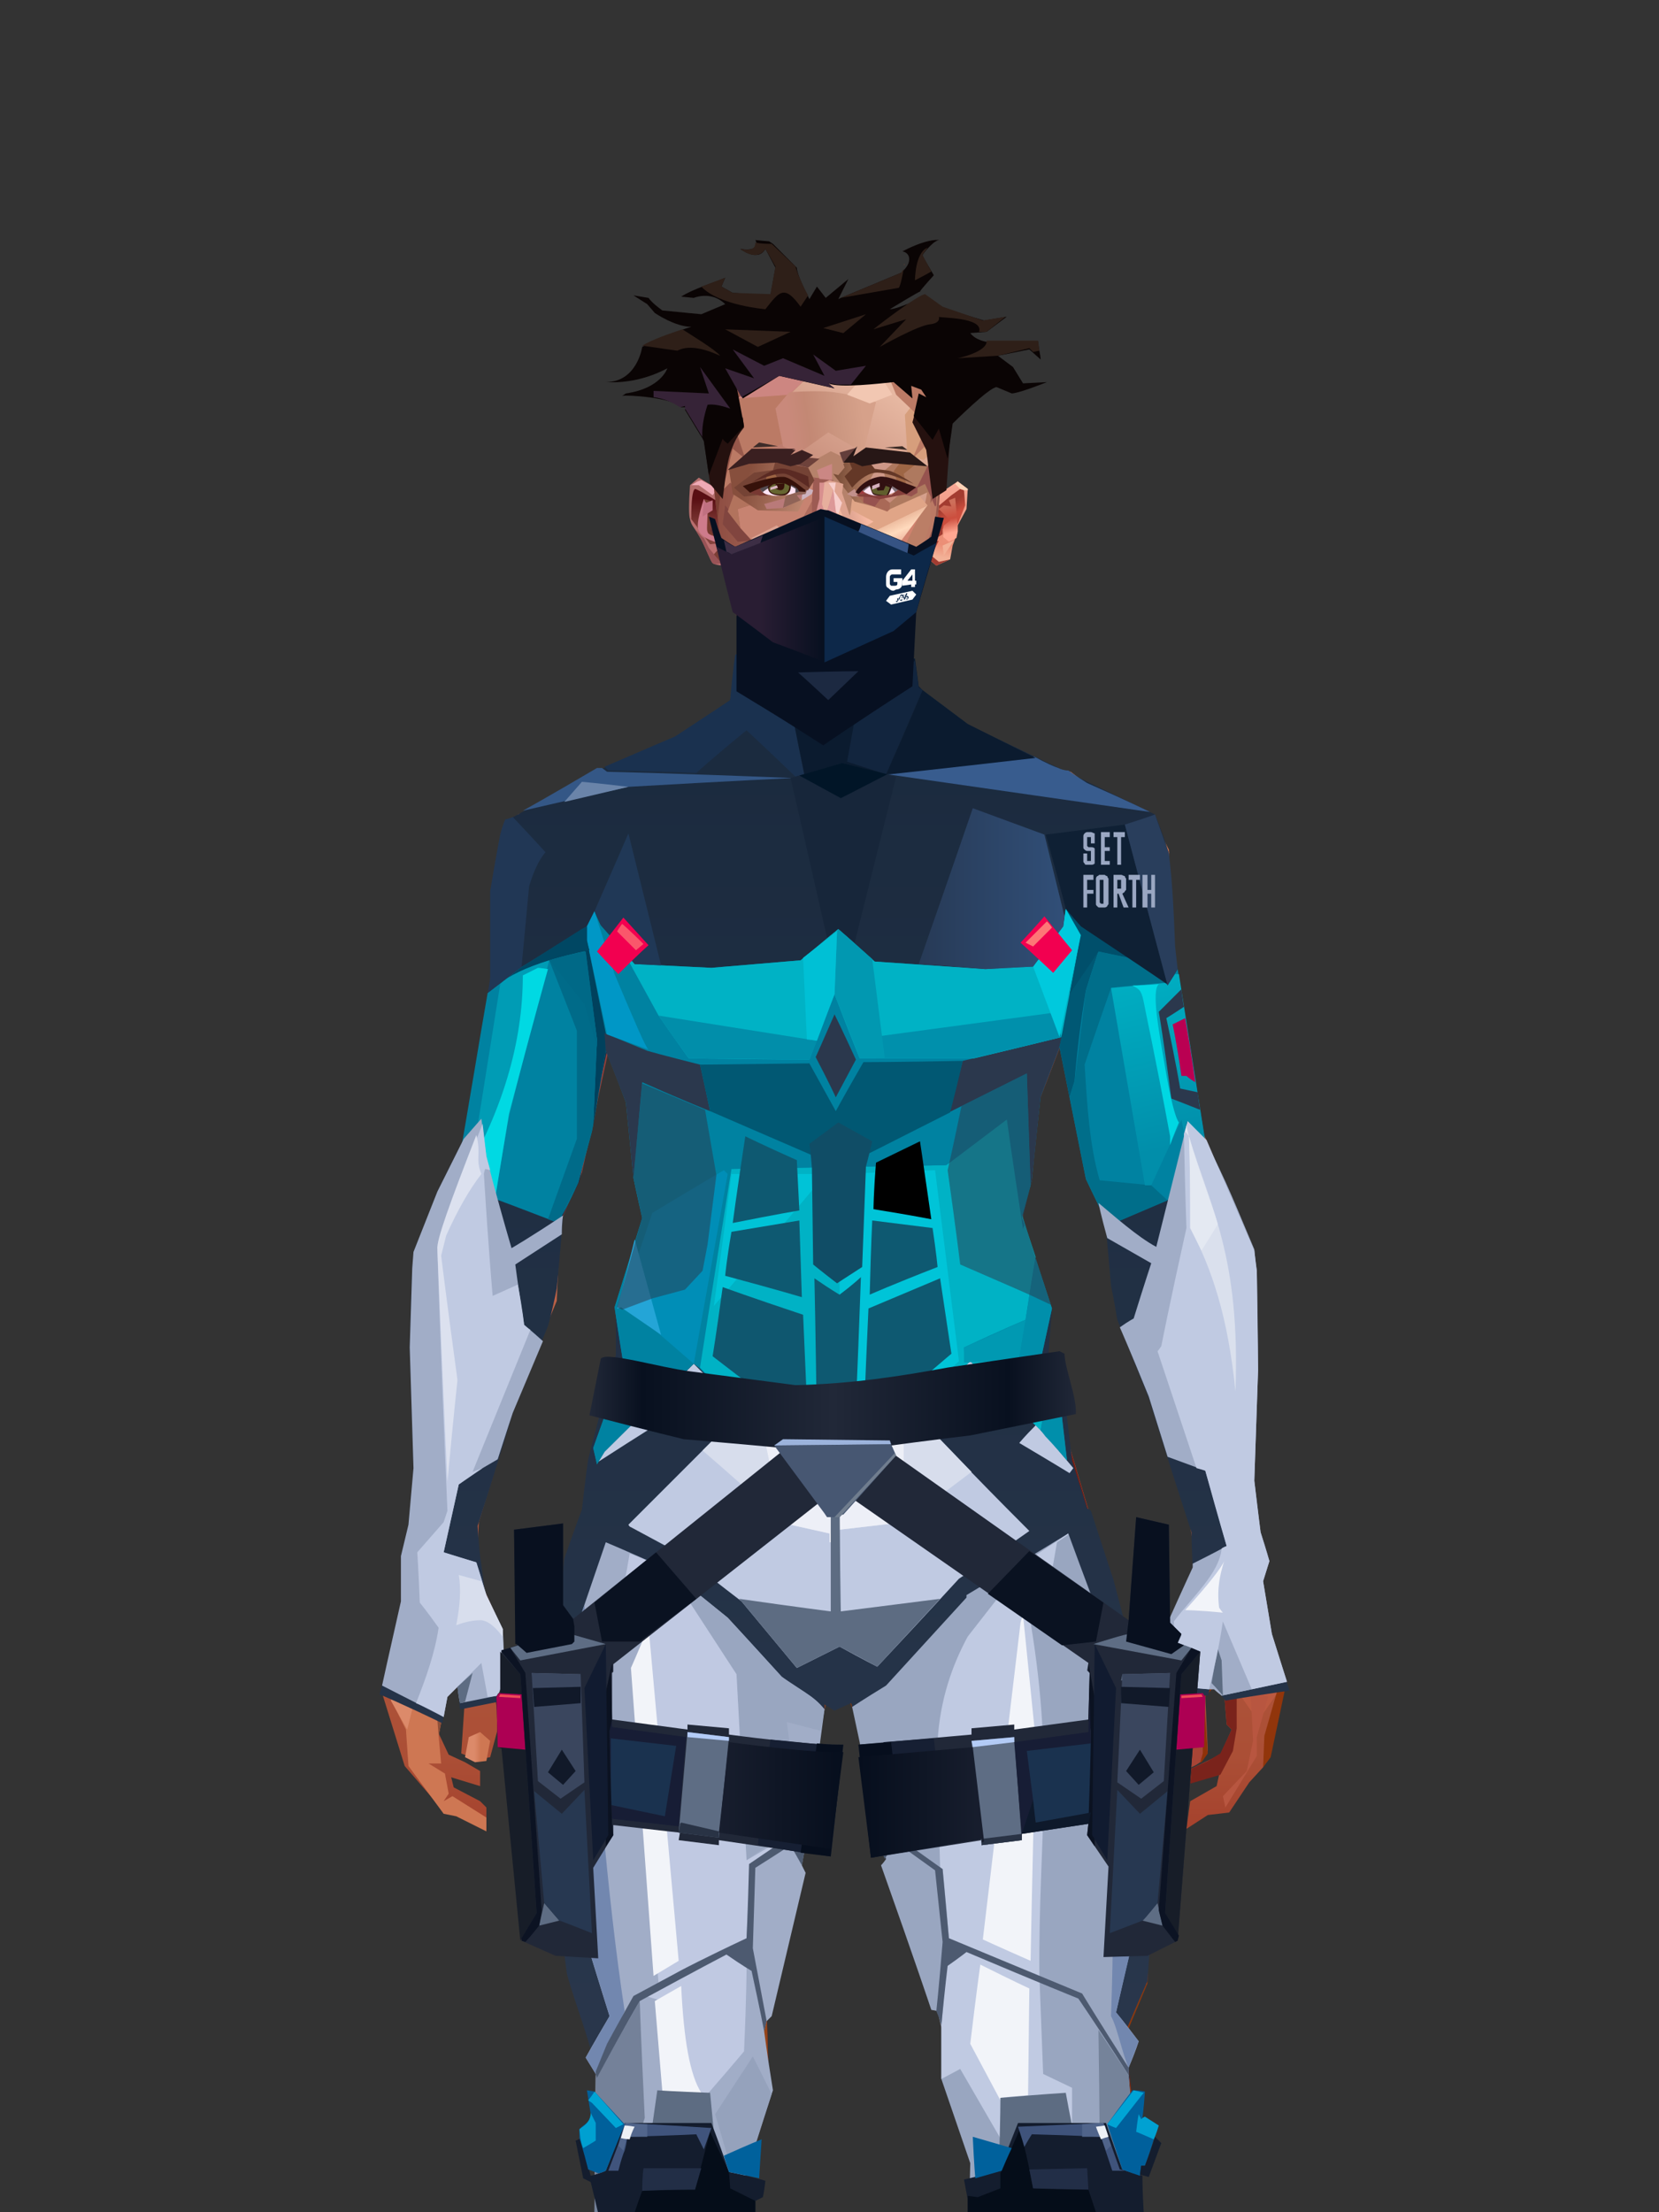 <?xml version="1.0" encoding="UTF-8"?>
<svg xmlns="http://www.w3.org/2000/svg" xmlns:xlink="http://www.w3.org/1999/xlink" width="1320px" height="1760px" viewBox="0 0 1320 1760" version="1.1">
<rect x="0" y="0" width="1320" height="1760" fill="#333333" stroke="none"/>
<defs>
</defs>

<defs>
<linearGradient x1="50%" y1="6%" x2="50%" y2="99%" id="id-male-6.6_base_5-0">
<stop stop-color="#914537" offset="0%">
</stop>
<stop stop-color="#d47f5c" offset="8%">
</stop>
<stop stop-color="#b1583c" offset="20%">
</stop>
<stop stop-color="#bd6449" offset="34%">
</stop>
<stop stop-color="#ab4f36" offset="71%">
</stop>
<stop stop-color="#890000" offset="100%">
</stop>
</linearGradient>
<linearGradient x1="50%" y1="-10%" x2="50%" y2="84%" id="id-male-6.6_base_5-1">
<stop stop-color="#b05a3c" offset="0%">
</stop>
<stop stop-color="#d47f59" offset="49%">
</stop>
<stop stop-color="#d47f59" offset="100%">
</stop>
</linearGradient>
<linearGradient x1="57%" y1="50%" x2="47%" y2="56%" id="id-male-6.6_base_5-2">
<stop stop-color="#893810" offset="0%">
</stop>
<stop stop-color="#883c15" offset="100%">
</stop>
</linearGradient>
<linearGradient x1="45%" y1="35%" x2="55%" y2="47%" id="id-male-6.6_base_5-3">
<stop stop-color="#b87263" offset="0%">
</stop>
<stop stop-color="#94451b" offset="100%">
</stop>
</linearGradient>
<linearGradient x1="54%" y1="31%" x2="47%" y2="81%" id="id-male-6.6_base_5-4">
<stop stop-color="#b3634b" offset="0%">
</stop>
<stop stop-color="#af5e4a" offset="20%">
</stop>
<stop stop-color="#ab5c40" offset="60%">
</stop>
<stop stop-color="#94441e" offset="81%">
</stop>
<stop stop-color="#8d3b18" offset="100%">
</stop>
</linearGradient>
<linearGradient x1="43%" y1="38%" x2="54%" y2="44%" id="id-male-6.6_base_5-5">
<stop stop-color="#8f4f38" offset="0%">
</stop>
<stop stop-color="#6d2c24" offset="100%">
</stop>
</linearGradient>
<linearGradient x1="50%" y1="40%" x2="58%" y2="82%" id="id-male-6.6_base_5-6">
<stop stop-color="#ce8466" offset="0%">
</stop>
<stop stop-color="#a34a3b" offset="100%">
</stop>
</linearGradient>
<linearGradient x1="50%" y1="41%" x2="49%" y2="66%" id="id-male-6.6_base_5-7">
<stop stop-color="#571b12" offset="0%">
</stop>
<stop stop-color="#863b30" offset="27%">
</stop>
<stop stop-color="#ac5d46" offset="100%">
</stop>
</linearGradient>
<linearGradient x1="63%" y1="4%" x2="25%" y2="77%" id="id-male-6.6_base_5-8">
<stop stop-color="#ec9e83" offset="0%">
</stop>
<stop stop-color="#f0a38d" offset="55%">
</stop>
<stop stop-color="#d88566" offset="100%">
</stop>
</linearGradient>
<linearGradient x1="50%" y1="23%" x2="41%" y2="77%" id="id-male-6.6_base_5-9">
<stop stop-color="#6b1b1c" offset="0%">
</stop>
<stop stop-color="#883a2c" offset="100%">
</stop>
</linearGradient>
<linearGradient x1="47%" y1="22%" x2="55%" y2="89%" id="id-male-6.6_base_5-10">
<stop stop-color="#a55640" offset="0%">
</stop>
<stop stop-color="#ad5c43" offset="100%">
</stop>
</linearGradient>
<linearGradient x1="86%" y1="87%" x2="11%" y2="66%" id="id-male-6.6_base_5-11">
<stop stop-color="#9f4b3c" offset="0%">
</stop>
<stop stop-color="#a95946" offset="100%">
</stop>
</linearGradient>
<linearGradient x1="71%" y1="11%" x2="50%" y2="100%" id="id-male-6.6_base_5-12">
<stop stop-color="#b1583c" offset="0%" stop-opacity="0">
</stop>
<stop stop-color="#b46953" offset="100%">
</stop>
</linearGradient>
<linearGradient x1="66%" y1="46%" x2="56%" y2="43%" id="id-male-6.6_base_5-13">
<stop stop-color="#914640" offset="0%">
</stop>
<stop stop-color="#8e3b3d" offset="100%">
</stop>
</linearGradient>
<linearGradient x1="100%" y1="41%" x2="50%" y2="63%" id="id-male-6.6_base_5-14">
<stop stop-color="#6a1b1c" offset="0%">
</stop>
<stop stop-color="#631d1a" offset="100%">
</stop>
</linearGradient>
<linearGradient x1="69%" y1="20%" x2="50%" y2="100%" id="id-male-6.6_base_5-15">
<stop stop-color="#a0493e" offset="0%">
</stop>
<stop stop-color="#ab5c49" offset="100%">
</stop>
</linearGradient>
<linearGradient x1="36%" y1="20%" x2="57%" y2="81%" id="id-male-6.6_base_5-16">
<stop stop-color="#e39d82" offset="0%">
</stop>
<stop stop-color="#c3795d" offset="100%">
</stop>
</linearGradient>
<linearGradient x1="26%" y1="83%" x2="92%" y2="50%" id="id-male-6.6_base_5-17">
<stop stop-color="#d7835f" offset="0%">
</stop>
<stop stop-color="#ad6545" offset="100%" stop-opacity="0">
</stop>
</linearGradient>
<linearGradient x1="17%" y1="56%" x2="85%" y2="45%" id="id-male-6.6_base_5-18">
<stop stop-color="#e49478" offset="0%">
</stop>
<stop stop-color="#ca8266" offset="52%">
</stop>
<stop stop-color="#bf6e50" offset="100%">
</stop>
</linearGradient>
<linearGradient x1="17%" y1="24%" x2="70%" y2="81%" id="id-male-6.6_base_5-19">
<stop stop-color="#ed9e85" offset="0%">
</stop>
<stop stop-color="#b9694f" offset="100%">
</stop>
</linearGradient>
<linearGradient x1="26%" y1="42%" x2="80%" y2="75%" id="id-male-6.6_base_5-20">
<stop stop-color="#eda186" offset="0%">
</stop>
<stop stop-color="#d68360" offset="100%" stop-opacity="0">
</stop>
</linearGradient>
<linearGradient x1="29%" y1="56%" x2="77%" y2="50%" id="id-male-6.6_base_5-21">
<stop stop-color="#f4ab96" offset="0%">
</stop>
<stop stop-color="#dd9470" offset="100%" stop-opacity="0">
</stop>
</linearGradient>
<linearGradient x1="74%" y1="24%" x2="34%" y2="74%" id="id-male-6.6_base_5-22">
<stop stop-color="#c16e5c" offset="0%">
</stop>
<stop stop-color="#d07957" offset="100%">
</stop>
</linearGradient>
<linearGradient x1="66%" y1="100%" x2="40%" y2="0%" id="id-male-6.6_base_5-23">
<stop stop-color="#c86f52" offset="0%">
</stop>
<stop stop-color="#f1a793" offset="46%">
</stop>
<stop stop-color="#ce7854" offset="100%">
</stop>
</linearGradient>
<linearGradient x1="28%" y1="76%" x2="73%" y2="20%" id="id-male-6.6_base_5-24">
<stop stop-color="#c56649" offset="0%">
</stop>
<stop stop-color="#ae4636" offset="67%">
</stop>
<stop stop-color="#b24a39" offset="100%">
</stop>
</linearGradient>
<linearGradient x1="52%" y1="13%" x2="59%" y2="75%" id="id-male-6.6_base_5-25">
<stop stop-color="#9f362e" offset="0%">
</stop>
<stop stop-color="#bc5940" offset="100%">
</stop>
</linearGradient>
<linearGradient x1="66%" y1="59%" x2="24%" y2="66%" id="id-male-6.6_base_5-26">
<stop stop-color="#ab5c47" offset="0%">
</stop>
<stop stop-color="#ce8467" offset="100%">
</stop>
</linearGradient>
<linearGradient x1="41%" y1="11%" x2="61%" y2="81%" id="id-male-6.6_base_5-27">
<stop stop-color="#de8c76" offset="0%">
</stop>
<stop stop-color="#bb5a4a" offset="100%">
</stop>
</linearGradient>
<linearGradient x1="19%" y1="58%" x2="66%" y2="43%" id="id-male-6.6_base_5-28">
<stop stop-color="#e09d85" offset="0%">
</stop>
<stop stop-color="#c68266" offset="100%">
</stop>
</linearGradient>
<linearGradient x1="73%" y1="50%" x2="30%" y2="53%" id="id-male-6.6_base_5-29">
<stop stop-color="#9b5f42" offset="0%">
</stop>
<stop stop-color="#b67b61" offset="100%">
</stop>
</linearGradient>
<linearGradient x1="31%" y1="0%" x2="50%" y2="100%" id="id-male-6.6_base_5-30">
<stop stop-color="#eea190" offset="0%">
</stop>
<stop stop-color="#e69987" offset="100%">
</stop>
</linearGradient>
<linearGradient x1="29%" y1="43%" x2="65%" y2="100%" id="id-male-6.6_base_5-31">
<stop stop-color="#e4987e" offset="0%">
</stop>
<stop stop-color="#c76d4e" offset="100%">
</stop>
</linearGradient>
<linearGradient x1="13%" y1="78%" x2="84%" y2="50%" id="id-male-6.6_base_5-32">
<stop stop-color="#c87e68" offset="0%">
</stop>
<stop stop-color="#cb715f" offset="100%">
</stop>
</linearGradient>
<linearGradient x1="50%" y1="0%" x2="36%" y2="100%" id="id-male-6.6_base_5-33">
<stop stop-color="#e6977f" offset="0%">
</stop>
<stop stop-color="#de8d74" offset="100%">
</stop>
</linearGradient>
<linearGradient x1="50%" y1="28%" x2="64%" y2="55%" id="id-male-6.6_base_5-34">
<stop stop-color="#e49777" offset="0%">
</stop>
<stop stop-color="#df8e6e" offset="100%">
</stop>
</linearGradient>
<linearGradient x1="40%" y1="55%" x2="62%" y2="71%" id="id-male-6.6_base_5-35">
<stop stop-color="#ce7853" offset="0%">
</stop>
<stop stop-color="#c46c4c" offset="100%">
</stop>
</linearGradient>
<linearGradient x1="9%" y1="37%" x2="88%" y2="55%" id="id-male-6.6_base_5-36">
<stop stop-color="#ad5d46" offset="0%">
</stop>
<stop stop-color="#913a39" offset="100%">
</stop>
</linearGradient>
<linearGradient x1="62%" y1="19%" x2="50%" y2="100%" id="id-male-6.6_base_5-37">
<stop stop-color="#ca7352" offset="0%">
</stop>
<stop stop-color="#ab4d3c" offset="100%">
</stop>
</linearGradient>
<linearGradient x1="45%" y1="18%" x2="51%" y2="67%" id="id-male-6.6_base_5-38">
<stop stop-color="#f1a68e" offset="0%">
</stop>
<stop stop-color="#d47c59" offset="100%">
</stop>
</linearGradient>
<linearGradient x1="50%" y1="0%" x2="50%" y2="100%" id="id-male-6.6_base_5-39">
<stop stop-color="#f1a38c" offset="0%">
</stop>
<stop stop-color="#d07b57" offset="100%">
</stop>
</linearGradient>
<linearGradient x1="45%" y1="50%" x2="58%" y2="50%" id="id-male-6.6_base_5-40">
<stop stop-color="#a84b37" offset="0%">
</stop>
<stop stop-color="#cd7c64" offset="100%">
</stop>
</linearGradient>
<linearGradient x1="33%" y1="74%" x2="77%" y2="42%" id="id-male-6.6_base_5-41">
<stop stop-color="#c47259" offset="0%">
</stop>
<stop stop-color="#c87355" offset="100%">
</stop>
</linearGradient>
<linearGradient x1="63%" y1="59%" x2="38%" y2="59%" id="id-male-6.6_base_5-42">
<stop stop-color="#ce7753" offset="0%">
</stop>
<stop stop-color="#dc8a6a" offset="100%">
</stop>
</linearGradient>
<linearGradient x1="50%" y1="0%" x2="50%" y2="100%" id="id-male-6.6_base_5-43">
<stop stop-color="#cc8672" offset="0%">
</stop>
<stop stop-color="#a24638" offset="100%">
</stop>
</linearGradient>
<linearGradient x1="47%" y1="47%" x2="53%" y2="50%" id="id-male-6.6_base_5-44">
<stop stop-color="#ca9b87" offset="0%">
</stop>
<stop stop-color="#a04c40" offset="100%">
</stop>
</linearGradient>
<linearGradient x1="50%" y1="0%" x2="50%" y2="100%" id="id-male-6.6_base_5-45">
<stop stop-color="#ab5b4f" offset="0%">
</stop>
<stop stop-color="#ab5a53" offset="100%">
</stop>
</linearGradient>
<linearGradient x1="50%" y1="11%" x2="50%" y2="100%" id="id-male-6.6_base_5-46">
<stop stop-color="#b98472" offset="0%">
</stop>
<stop stop-color="#cd8870" offset="100%">
</stop>
</linearGradient>
<linearGradient x1="0%" y1="55%" x2="100%" y2="55%" id="id-male-6.6_base_5-47">
<stop stop-color="#b6746e" offset="0%">
</stop>
<stop stop-color="#9e4248" offset="100%">
</stop>
</linearGradient>
<linearGradient x1="50%" y1="37%" x2="50%" y2="100%" id="id-male-6.6_base_5-48">
<stop stop-color="#c1846e" offset="0%">
</stop>
<stop stop-color="#a32e2c" offset="100%">
</stop>
</linearGradient>
<linearGradient x1="49%" y1="41%" x2="51%" y2="77%" id="id-male-6.6_base_5-49">
<stop stop-color="#9f5844" offset="0%">
</stop>
<stop stop-color="#872f14" offset="59%">
</stop>
<stop stop-color="#a44b3b" offset="100%">
</stop>
</linearGradient>
<linearGradient x1="33%" y1="47%" x2="59%" y2="56%" id="id-male-6.6_base_5-50">
<stop stop-color="#a55b45" offset="0%">
</stop>
<stop stop-color="#763517" offset="100%">
</stop>
</linearGradient>
</defs>
<g transform="translate(304,473)" id="id-male-6.6_base_5-51">
<polygon points="174 662 139 824 137 906 146 1082 171 1154 176 1211 174 1230 175 1284 287 1284 284 1265 308 1195 306 1124 345 952 343 912 353 879 362 881 371 877 383 904 391 970 434 1079 457 1202 475 1252 475 1284 596 1284 600 1225 591 1146 609 1103 612 997 596 842 545 671 539 640 528 606 531 569 509 498 522 403 539 360 539 348 563 464 576 498 585 574 637 704 646 760 646 778 626 822 624 853 631 879 629 901 632 920 637 931 647 931 657 920 655 877 659 867 670 874 672 899 676 903 667 923 644 934 643 945 666 939 664 948 643 960 640 982 657 971 674 969 690 945 701 933 704 926 707 923 713 892 718 871 704 832 696 786 703 768 693 725 693 521 652 425 629 282 626 203 612 175 567 156 548 141 530 139 479 114 422 73 416 42 415 1 285 0 284 73 279 83 242 114 196 137 171 139 155 156 108 175 91 228 91 287 68 431 30 516 23 602 28 725 16 764 21 782 0 874 18 932 49 968 59 970 83 982 83 965 78 960 57 949 55 941 78 948 78 936 66 929 53 923 45 906 51 875 61 866 66 877 63 922 75 927 86 925 93 899 90 877 96 856 96 824 75 778 77 738 108 637 139 562 142 495 159 458 180 358 199 403 203 461 211 504 188 564 191 608" fill="url(#id-male-6.6_base_5-0)" id="id-male-6.6_base_5-52">
</polygon>
<polygon points="91 287 68 431 30 516 23 602 72 688 117 614 98 452 109 469 123 336 102 372 109 294 88 309 109 285" fill="url(#id-male-6.6_base_5-1)" id="id-male-6.6_base_5-52">
</polygon>
<polygon points="383 906 391 972 434 1081 457 1204 475 1254 475 1287 596 1287 600 1226 591 1148 609 1105 612 999 602 904 584 908 584 846 535 683 456 705 382 878" fill="url(#id-male-6.6_base_5-2)" id="id-male-6.6_base_5-52">
</polygon>
<polygon points="137 907 146 1083 171 1156 176 1212 174 1232 175 1286 175 1287 287 1287 284 1266 308 1197 306 1126 345 954 343 923 293 814 263 724 247 711" fill="url(#id-male-6.6_base_5-3)" id="id-male-6.6_base_5-52">
</polygon>
<polygon points="545 673 539 641 528 608 531 571 509 500 522 405 539 361 539 350 563 465 576 500 601 540 660 491 688 529 652 427 629 283 626 205 612 177 568 157 548 142 530 141 479 116 422 75 416 44 415 3 360 3 360 715 462 724" fill="url(#id-male-6.6_base_5-4)" id="id-male-6.6_base_5-52">
</polygon>
<polygon points="83 984 59 972 49 970 21 932 19 903 7 879 0 874 11 824 38 786 38 814 56 786 78 800 91 822 83 879 69 882 63 855 51 877 45 908 47 930 37 930 50 938 53 954 49 960 56 956 83 973" fill="#ce7753" id="id-male-6.6_base_5-57">
</polygon>
<polygon points="66 855 69 882 63 855 51 877 45 908 42 870 58 825" fill="url(#id-male-6.6_base_5-5)" id="id-male-6.6_base_5-57">
</polygon>
<polygon points="83 879 69 882 70 868" fill="#e39273" id="id-male-6.6_base_5-57">
</polygon>
<polygon points="481 376 513 349 558 291 522 368" fill="#a2656c" id="id-male-6.6_base_5-60">
</polygon>
<polygon points="313 697 260 560 246 448 259 424 355 408 361 366 317 404 285 409 267 378 313 343 394 351 431 378 420 404 368 399 371 404 449 421 466 441 449 510 466 547 406 697 358 717" fill="url(#id-male-6.6_base_5-6)" id="id-male-6.6_base_5-61">
</polygon>
<polygon points="410 90 430 82 423 76 416 45 416 7 286 9 286 48 283 76 278 86 244 114 195 139 366 139 390 70 410 26" fill="url(#id-male-6.6_base_5-7)" id="id-male-6.6_base_5-62">
</polygon>
<polygon points="182 180 133 231 97 289 97 231 113 182 165 159" fill="url(#id-male-6.6_base_5-8)" id="id-male-6.6_base_5-63">
</polygon>
<polygon points="346 107 384 55 409 31 414 23 299 31" fill="url(#id-male-6.6_base_5-9)" id="id-male-6.6_base_5-64">
</polygon>
<polygon points="287 93 295 32 323 129" fill="url(#id-male-6.6_base_5-10)" id="id-male-6.6_base_5-65">
</polygon>
<polygon points="336 139 314 151 270 146 224 139" fill="#c0775d" id="id-male-6.6_base_5-66">
</polygon>
<polygon points="410 84 409 136 461 129" fill="url(#id-male-6.6_base_5-11)" id="id-male-6.6_base_5-67">
</polygon>
<polygon points="173 246 167 286 191 351 263 386 328 330 359 330 359 152 348 139 336 139 309 152" fill="url(#id-male-6.6_base_5-12)" id="id-male-6.6_base_5-68">
</polygon>
<polygon points="464 159 516 190 500 159" fill="url(#id-male-6.6_base_5-13)" id="id-male-6.6_base_5-69">
</polygon>
<polygon points="302 31 346 72 382 62 409 37 416 28 416 13" fill="url(#id-male-6.6_base_5-14)" id="id-male-6.6_base_5-70">
</polygon>
<polygon points="263 151 191 202 219 151" fill="#bb6d52" id="id-male-6.6_base_5-71">
</polygon>
<polygon points="154 206 170 170 122 188" fill="#ffb4a1" id="id-male-6.6_base_5-72">
</polygon>
<polygon points="358 285 344 299 323 318 305 354 358 345 354 305" fill="url(#id-male-6.6_base_5-15)" id="id-male-6.6_base_5-73">
</polygon>
<polygon points="260 361 265 387 203 371 191 347" fill="#9e4d3d" id="id-male-6.6_base_5-74">
</polygon>
<polygon points="198 362 181 359 167 284" fill="#760000" id="id-male-6.6_base_5-75">
</polygon>
<polygon points="477 341 477 335 488 326 496 325 509 338 496 348 485 354" fill="#883232" id="id-male-6.6_base_5-76">
</polygon>
<polygon points="314 151 342 220 317 293 237 351 209 318 172 251 185 205 270 146" fill="url(#id-male-6.6_base_5-16)" id="id-male-6.6_base_5-77">
</polygon>
<polygon points="314 151 330 238 209 318 172 251 185 205 270 146" fill="url(#id-male-6.6_base_5-17)" id="id-male-6.6_base_5-77">
</polygon>
<polygon points="314 151 350 205 220 227 185 205 270 146" fill="url(#id-male-6.6_base_5-18)" opacity="0.369" id="id-male-6.6_base_5-77">
</polygon>
<polygon points="211 335 223 322 242 327 244 332 235 353 213 349" fill="#983d37" id="id-male-6.6_base_5-80">
</polygon>
<polygon points="224 339 226 342 226 345 222 349 235 350 242 333 230 338 227 335" fill="#a6607c" id="id-male-6.6_base_5-81">
</polygon>
<polygon points="488 343 491 347 486 351 479 338 489 327 495 327 493 336" fill="#a84e5a" id="id-male-6.6_base_5-82">
</polygon>
<polygon points="485 339 488 343 493 337" fill="#d57d5e" id="id-male-6.6_base_5-83">
</polygon>
<polygon points="359 162 359 291 406 325 455 347 529 267 463 182 415 166" fill="url(#id-male-6.6_base_5-19)" id="id-male-6.6_base_5-84">
</polygon>
<polygon points="359 178 359 281 391 302 391 249 489 270 461 189 415 166" fill="url(#id-male-6.6_base_5-20)" id="id-male-6.6_base_5-84">
</polygon>
<polygon points="359 178 359 219 472 220 461 189 415 166 371 163" fill="url(#id-male-6.6_base_5-21)" id="id-male-6.6_base_5-84">
</polygon>
<polygon points="358 178 372 168 440 156 413 137 378 158 411 80 396 60 358 146" fill="url(#id-male-6.6_base_5-22)" id="id-male-6.6_base_5-87">
</polygon>
<polygon points="346 140 358 152 372 129 400 48 369 86 364 130" fill="#b66b53" id="id-male-6.6_base_5-88">
</polygon>
<polygon points="591 281 601 226 559 159 514 159 523 138 499 156 571 263" fill="url(#id-male-6.6_base_5-23)" id="id-male-6.6_base_5-89">
</polygon>
<polygon points="609 298 626 332 629 285 627 227 614 207 617 251" fill="#9a84a9" id="id-male-6.6_base_5-90">
</polygon>
<polygon points="554 159 567 157 612 177 614 192 579 175 603 207 601 226" fill="#c2694b" id="id-male-6.6_base_5-91">
</polygon>
<polygon points="625 840 700 762 688 738 679 784 648 776 626 822" fill="url(#id-male-6.6_base_5-24)" id="id-male-6.6_base_5-92">
</polygon>
<polygon points="648 862 648 845 661 825 661 870 654 878 657 922 652 929 637 929 632 914 632 893 632 877 644 888" fill="#8f3209" id="id-male-6.6_base_5-93">
</polygon>
<polygon points="554 375 577 333 607 451 594 508 568 462" fill="#c86d5d" id="id-male-6.6_base_5-94">
</polygon>
<polygon points="641 823 648 826 697 896 713 873 682 781" fill="url(#id-male-6.6_base_5-25)" id="id-male-6.6_base_5-92">
</polygon>
<polygon points="623 326 643 425 633 431 693 523 652 427 636 326 625 315" fill="#9e7994" id="id-male-6.6_base_5-96">
</polygon>
<polygon points="628 274 638 339 623 314" fill="#8e465a" id="id-male-6.6_base_5-97">
</polygon>
<polygon points="693 523 695 567 685 525 618 416 633 431" fill="#913f53" id="id-male-6.6_base_5-98">
</polygon>
<polygon points="640 463 599 539 601 571 634 655 646 703 650 754 658 640 660 491" fill="#ca6e4e" id="id-male-6.6_base_5-99">
</polygon>
<polygon points="610 531 648 646 652 546 638 479" fill="#dc8a72" id="id-male-6.6_base_5-99">
</polygon>
<polygon points="693 748 677 730 677 700 660 491 685 525 691 552 684 727" fill="#ac4536" id="id-male-6.6_base_5-101">
</polygon>
<polygon points="691 746 703 768 693 727 695 567 691 551 683 727" fill="#95a2d2" id="id-male-6.6_base_5-102">
</polygon>
<polygon points="260 559 310 683 355 716 263 713 238 685 195 582" fill="url(#id-male-6.6_base_5-26)" id="id-male-6.6_base_5-103">
</polygon>
<polygon points="637 931 636 919 639 914 653 914 653 922 651 929 648 931 644 933" fill="#a84536" id="id-male-6.6_base_5-104">
</polygon>
<polygon points="637 861 637 882 641 890 653 886 649 861" fill="#b14937" id="id-male-6.6_base_5-105">
</polygon>
<polygon points="691 871 693 912 688 936 669 956 671 965 696 924 696 909 705 877" fill="#b85640" id="id-male-6.6_base_5-106">
</polygon>
<polygon points="703 768 684 788 693 837 712 873 702 908 701 933 707 925 718 873 704 834 697 788" fill="#91350b" id="id-male-6.6_base_5-107">
</polygon>
<polygon points="667 939 643 946 644 934 657 928 667 922 676 903 672 899 670 874 660 870 660 854 671 867 680 873 680 902 677 920" fill="#7a231b" id="id-male-6.6_base_5-108">
</polygon>
<polygon points="361 510 359 634 426 561 420 535" fill="url(#id-male-6.6_base_5-27)" opacity="0.626" id="id-male-6.6_base_5-109">
</polygon>
<polygon points="319 403 289 399 268 380 313 343 361 348 362 372" fill="url(#id-male-6.6_base_5-28)" id="id-male-6.6_base_5-110">
</polygon>
<polygon points="171 141 168 151 180 151 204 139 196 138" fill="url(#id-male-6.6_base_5-29)" id="id-male-6.6_base_5-111">
</polygon>
<polygon points="359 308 362 360 382 334" fill="#dd9481" opacity="0.625" id="id-male-6.6_base_5-112">
</polygon>
<polygon points="360 546 360 584 387 551 374 540" fill="url(#id-male-6.6_base_5-30)" opacity="0.626" id="id-male-6.6_base_5-113">
</polygon>
<polygon points="346 542 360 547 373 540 360 534" fill="#86000c" id="id-male-6.6_base_5-114">
</polygon>
<polygon points="325 545 277 503 259 561 308 579" fill="url(#id-male-6.6_base_5-31)" opacity="0.758" id="id-male-6.6_base_5-115">
</polygon>
<polygon points="389 499 460 467 449 510 404 520" fill="url(#id-male-6.6_base_5-32)" id="id-male-6.6_base_5-116">
</polygon>
<polygon points="364 491 361 403 420 428" fill="url(#id-male-6.6_base_5-33)" opacity="0.758" id="id-male-6.6_base_5-117">
</polygon>
<polygon points="262 446 333 446 323 469 279 492" fill="url(#id-male-6.6_base_5-34)" opacity="0.758" id="id-male-6.6_base_5-118">
</polygon>
<polygon points="259 425 279 496 259 561 236 528 213 443 227 425 243 447" fill="url(#id-male-6.6_base_5-35)" id="id-male-6.6_base_5-119">
</polygon>
<polygon points="412 343 444 374 466 383 499 351 447 354 416 339" fill="url(#id-male-6.6_base_5-36)" id="id-male-6.6_base_5-120">
</polygon>
<polygon points="164 252 163 278 128 284" fill="#953f32" id="id-male-6.6_base_5-121">
</polygon>
<polygon points="58 478 88 441 88 416 69 430 66 456" fill="url(#id-male-6.6_base_5-37)" id="id-male-6.6_base_5-122">
</polygon>
<polygon points="76 684 69 634 61 517 89 474 111 569" fill="url(#id-male-6.6_base_5-38)" id="id-male-6.6_base_5-123">
</polygon>
<polygon points="53 489 47 539 69 635 76 684 53 760 40 781 16 766 28 727 23 604 28 544" fill="url(#id-male-6.6_base_5-39)" id="id-male-6.6_base_5-124">
</polygon>
<polygon points="136 452 127 497 153 460 177 340 170 300" fill="#a34532" id="id-male-6.6_base_5-125">
</polygon>
<polygon points="181 359 159 460 143 497 142 514 123 532 109 514 108 490 127 497 153 460 177 340" fill="#943f3a" id="id-male-6.6_base_5-125">
</polygon>
<polygon points="38 747 28 772 38 788 44 772" fill="#e39275" id="id-male-6.6_base_5-127">
</polygon>
<polygon points="359 379 342 413 361 444 377 417" fill="url(#id-male-6.6_base_5-40)" id="id-male-6.6_base_5-128">
</polygon>
<polygon points="196 581 260 561 229 519" fill="url(#id-male-6.6_base_5-41)" id="id-male-6.6_base_5-129">
</polygon>
<polygon points="74 929 66 925 69 909 78 905 86 912 83 928" fill="url(#id-male-6.6_base_5-42)" id="id-male-6.6_base_5-130">
</polygon>
<polygon points="20 903 7 880 21 851 28 871" fill="#dc8a6a" id="id-male-6.6_base_5-131">
</polygon>
<polygon points="218 1123 203 1040 191 913 171 1090 182 1169 230 1208 261 1237 270 1213 234 1175 212 1157 272 1191 281 1169" fill="url(#id-male-6.6_base_5-43)" opacity="0.808" id="id-male-6.6_base_5-132">
</polygon>
<polygon points="182 1207 181 1155 213 1106 236 1166 230 1210" fill="#b15d4d" id="id-male-6.6_base_5-133">
</polygon>
<polygon points="187 902 211 1137 227 1161 275 1187 299 1137 272 1009 299 918 269 791 211 836" fill="url(#id-male-6.6_base_5-44)" id="id-male-6.6_base_5-134">
</polygon>
<polygon points="288 1079 311 1040 311 942 295 903 264 1019 275 1188 301 1137" fill="url(#id-male-6.6_base_5-45)" id="id-male-6.6_base_5-135">
</polygon>
<polygon points="584 908 604 1008 608 1106 614 998 599 887" fill="#948ab4" id="id-male-6.6_base_5-136">
</polygon>
<polygon points="430 886 488 1140 535 1115 561 925 566 886 536 816 500 786" fill="url(#id-male-6.6_base_5-46)" opacity="0.792" id="id-male-6.6_base_5-137">
</polygon>
<polygon points="581 921 588 1011 584 1112 576 1162 544 1046 566 886" fill="url(#id-male-6.6_base_5-47)" id="id-male-6.6_base_5-138">
</polygon>
<polygon points="561 1247 518 1200 472 1112 494 931 505 931 594 1188 579 1244" fill="url(#id-male-6.6_base_5-48)" id="id-male-6.6_base_5-139">
</polygon>
<polygon points="531 1221 539 1263 536 1269 516 1287 509 1287 500 1263 513 1199 488 1226 462 1170 472 1101 427 1010 398 877 469 771 518 739 536 818 500 787 433 890 477 1078 534 1212" fill="url(#id-male-6.6_base_5-49)" id="id-male-6.6_base_5-140">
</polygon>
<polygon points="321 1058 284 852 258 721 266 733 371 879 362 883 354 881 343 914 345 954" fill="#99513d" id="id-male-6.6_base_5-141">
</polygon>
<polygon points="429 1068 424 875 536 705 454 704 380 865 384 906 391 972" fill="#9b4949" opacity="0.394" id="id-male-6.6_base_5-142">
</polygon>
<polygon points="175 1262 194 1287 206 1287 225 1226 213 1249 175 1221 174 1232" fill="#792e06" id="id-male-6.6_base_5-143">
</polygon>
<polygon points="528 1227 554 1234 569 1169 549 1168" fill="#b9645b" id="id-male-6.6_base_5-144">
</polygon>
<polygon points="546 678 545 672 539 641 528 608 531 571 509 500 522 405 539 361 539 350 547 389 542 330 558 289 517 369 528 369 517 411 499 442 509 465 488 531 507 525 522 585 449 724" fill="#792e2e" id="id-male-6.6_base_5-52">
</polygon>
<polygon points="402 722 490 609 522 585 449 723" fill="#9e4c3c" id="id-male-6.6_base_5-146">
</polygon>
<polygon points="174 664 139 826 137 907 139 937 238 690 352 886 354 881 362 883 371 879 383 906 471 773 548 712 596 844 545 673 539 641 478 697 449 723 278 705 232 657 188 566 191 610" fill="url(#id-male-6.6_base_5-50)" id="id-male-6.6_base_5-52">
</polygon>
<polygon points="139 836 225 709 167 697 139 826" fill="#8f361d" id="id-male-6.6_base_5-148">
</polygon>
<polygon points="518 734 596 843 547 678" fill="#711c13" id="id-male-6.6_base_5-149">
</polygon>
<polygon points="415 778 447 726 314 744 329 762" fill="#af5544" opacity="0.52" id="id-male-6.6_base_5-52">
</polygon>
<polygon points="411 685 463 666 456 573" fill="#823a34" id="id-male-6.6_base_5-151">
</polygon>
</g>
<defs>
<linearGradient x1="53%" y1="5%" x2="47%" y2="91%" id="id-male-6.8_face_5-0">
<stop stop-color="#f6a693" offset="0%">
</stop>
<stop stop-color="#eb8e76" offset="82%">
</stop>
<stop stop-color="#f3b197" offset="100%">
</stop>
</linearGradient>
<linearGradient x1="62%" y1="61%" x2="50%" y2="36%" id="id-male-6.8_face_5-1">
<stop stop-color="#cc4e3e" offset="0%">
</stop>
<stop stop-color="#a33c30" offset="100%">
</stop>
</linearGradient>
<linearGradient x1="50%" y1="13%" x2="57%" y2="81%" id="id-male-6.8_face_5-2">
<stop stop-color="#ce6f5a" offset="0%">
</stop>
<stop stop-color="#cc4e3e" offset="52%">
</stop>
<stop stop-color="#ffa791" offset="100%">
</stop>
</linearGradient>
<linearGradient x1="50%" y1="0%" x2="54%" y2="88%" id="id-male-6.8_face_5-3">
<stop stop-color="#b36e6c" offset="0%">
</stop>
<stop stop-color="#bb6e6f" offset="100%">
</stop>
</linearGradient>
<linearGradient x1="36%" y1="75%" x2="36%" y2="18%" id="id-male-6.8_face_5-4">
<stop stop-color="#85433d" offset="0%">
</stop>
<stop stop-color="#590f13" offset="100%">
</stop>
</linearGradient>
<linearGradient x1="48%" y1="84%" x2="4%" y2="84%" id="id-male-6.8_face_5-5">
<stop stop-color="#b6826b" offset="0%">
</stop>
<stop stop-color="#8f4e43" offset="100%">
</stop>
</linearGradient>
<linearGradient x1="23%" y1="68%" x2="57%" y2="19%" id="id-male-6.8_face_5-6">
<stop stop-color="#cb927f" offset="0%">
</stop>
<stop stop-color="#e6b7a1" offset="100%">
</stop>
</linearGradient>
<linearGradient x1="59%" y1="57%" x2="48%" y2="96%" id="id-male-6.8_face_5-7">
<stop stop-color="#bb7a65" offset="0%">
</stop>
<stop stop-color="#c2826a" offset="100%">
</stop>
</linearGradient>
<linearGradient x1="14%" y1="53%" x2="88%" y2="46%" id="id-male-6.8_face_5-8">
<stop stop-color="#c9897b" offset="0%">
</stop>
<stop stop-color="#c38874" offset="25%">
</stop>
<stop stop-color="#cc9781" offset="66%">
</stop>
<stop stop-color="#d6a18a" offset="100%">
</stop>
</linearGradient>
<linearGradient x1="100%" y1="24%" x2="44%" y2="69%" id="id-male-6.8_face_5-9">
<stop stop-color="#e29985" offset="0%">
</stop>
<stop stop-color="#e19883" offset="100%">
</stop>
</linearGradient>
<linearGradient x1="24%" y1="33%" x2="50%" y2="82%" id="id-male-6.8_face_5-10">
<stop stop-color="#e6ae91" offset="0%">
</stop>
<stop stop-color="#ffdabd" offset="49%">
</stop>
<stop stop-color="#e8a490" offset="100%">
</stop>
</linearGradient>
<linearGradient x1="90%" y1="75%" x2="18%" y2="60%" id="id-male-6.8_face_5-11">
<stop stop-color="#bc8770" offset="0%">
</stop>
<stop stop-color="#874f3d" offset="100%">
</stop>
</linearGradient>
<linearGradient x1="0%" y1="50%" x2="33%" y2="53%" id="id-male-6.8_face_5-12">
<stop stop-color="#764b36" offset="0%">
</stop>
<stop stop-color="#ae795f" offset="100%">
</stop>
</linearGradient>
<linearGradient x1="60%" y1="88%" x2="92%" y2="78%" id="id-male-6.8_face_5-13">
<stop stop-color="#dfa491" offset="0%">
</stop>
<stop stop-color="#f8baa3" offset="100%">
</stop>
</linearGradient>
</defs>
<g transform="translate(548,259)" id="id-male-6.8_face_5-14">
<g id="id-male-6.8_face_5-15">
<g transform="translate(0,121)" id="id-male-6.8_face_5-16">
<polygon points="199 13 214 3 222 9 221 25 214 38 214 43 210 54 208 65 197 70 190 64" fill="url(#id-male-6.8_face_5-0)" id="id-male-6.8_face_5-17">
</polygon>
<polygon points="197 24 209 14 216 9 219 10 220 22 214 37 195 43" fill="url(#id-male-6.8_face_5-1)" id="id-male-6.8_face_5-18">
</polygon>
<polygon points="203 38 208 34 199 25 203 22 209 23 207 18 212 16 214 38 214 43 213 48 207 51 201 46" fill="url(#id-male-6.8_face_5-2)" id="id-male-6.8_face_5-17">
</polygon>
<polygon points="212 5 214 3 222 9 222 10 219 10 216 9" fill="#fdd3b7" id="id-male-6.8_face_5-17">
</polygon>
<polygon points="208 65 197 70 190 64 194 42 199 50 193 62 199 67" fill="#a13c31" id="id-male-6.8_face_5-17">
</polygon>
<polygon points="203 62 202 54 211 50" fill="#f3b197" id="id-male-6.8_face_5-22">
</polygon>
<polygon points="196 50 202 51 203 42 196 46" fill="#eb8e76" id="id-male-6.8_face_5-23">
</polygon>
<polygon points="194 45 199 47 202 45 202 32 197 31" fill="#a13c31" id="id-male-6.8_face_5-24">
</polygon>
<path d="M 30 70 C 24 70 20 69 19 68 C 17 66 12 52 8 46 C 4 39 2 38 1 33 C 0 30 0 21 1 6 L 8 0 L 23 9 L 30 70 Z" fill="url(#id-male-6.8_face_5-3)" id="id-male-6.8_face_5-25">
</path>
<polygon points="8 6 2 6 7 3 10 2 23 9 19 14" fill="#efaab6" id="id-male-6.8_face_5-25">
</polygon>
<path d="M 26 68 C 23 69 20 69 19 68 C 17 66 12 52 8 46 C 7 44 6 43 6 42 C 9 45 10 47 12 48 C 13 50 14 52 16 56 L 26 68 Z" fill="#995356" id="id-male-6.8_face_5-25">
</path>
<polygon points="26 68 29 65 27 53 20 61" fill="#7b3e35" id="id-male-6.8_face_5-25">
</polygon>
<path d="M 23 19 C 12 12 6 9 5 9 C 3 10 2 18 2 33 L 17 53 L 26 52 L 23 19 Z" fill="url(#id-male-6.8_face_5-4)" id="id-male-6.8_face_5-29">
</path>
<polygon points="12 17 19 19 18 26 15 28 22 38 21 49 12 44" fill="#773a2e" id="id-male-6.8_face_5-30">
</polygon>
<path d="M 27 53 C 16 50 10 47 8 42 C 6 38 8 30 12 17 L 15 23 C 15 36 14 42 15 43 C 15 45 18 46 25 48 L 27 53 Z" fill="#ce7b8b" id="id-male-6.8_face_5-31">
</path>
<polygon points="11 31 19 26 19 18 14 20 12 18" fill="#c07080" id="id-male-6.8_face_5-32">
</polygon>
<polygon points="20 46 17 42 22 37 25 48" fill="#6a3032" id="id-male-6.8_face_5-33">
</polygon>
</g>
<g transform="translate(18,0)" id="id-male-6.8_face_5-34">
<path d="M 20 231 C 18 227 11 201 5 153 C 3 140 2 128 1 117 C -1 91 4 63 8 49 C 9 46 16 35 16 34 C 30 20 56 0 94 0 C 157 0 178 45 181 51 C 183 57 183 111 181 144 C 178 177 162 232 160 235 C 158 239 124 261 119 264 C 113 266 74 267 69 264 C 64 261 22 235 20 231 Z" fill="url(#id-male-6.8_face_5-5)" id="id-male-6.8_face_5-35">
</path>
<polygon points="73 112 82 117 159 110 163 117 160 129 170 143 176 147 176 93 157 34 129 14 67 25 49 80" fill="url(#id-male-6.8_face_5-6)" id="id-male-6.8_face_5-36">
</polygon>
<polygon points="161 62 154 71 156 103 169 107 175 101 174 71" fill="#d69e7c" id="id-male-6.8_face_5-37">
</polygon>
<path d="M 88 1 C 90 0 92 0 94 0 C 157 0 178 45 181 51 C 183 57 183 111 181 144 C 178 177 162 232 160 235 C 158 239 124 261 119 264 C 113 266 74 267 69 264 C 68 263 62 260 55 256 L 88 235 L 130 216 L 172 163 L 174 118 L 172 94 L 160 106 L 169 85 L 169 76 L 147 55 L 134 23 L 93 25 L 52 65 L 58 96 L 27 113 L 21 131 L 15 125 L 9 131 L 17 98 L 27 106 L 21 88 L 21 58 L 88 1 Z" fill="url(#id-male-6.8_face_5-7)" id="id-male-6.8_face_5-35">
</path>
<polygon points="89 29 62 55 21 58 63 22" fill="#cd8681" id="id-male-6.8_face_5-35">
</polygon>
<path d="M 182 73 C 183 94 183 123 181 144 C 178 177 162 232 160 235 L 156 212 L 178 157 L 181 128 L 174 142 L 182 73 Z" fill="#97594d" id="id-male-6.8_face_5-35">
</path>
<polygon points="47 249 66 240 62 230 73 227 88 242 63 259" fill="#b57d68" id="id-male-6.8_face_5-41">
</polygon>
<path d="M 20 231 C 20 230 19 229 18 226 C 24 231 29 235 33 238 C 42 244 56 253 76 265 C 73 265 70 265 69 264 C 64 261 22 235 20 231 Z" fill="#91463e" id="id-male-6.8_face_5-35">
</path>
<path d="M 1 117 C -1 91 4 63 8 49 C 9 46 16 35 16 34 C 22 28 30 21 41 15 L 11 57 L 14 96 L 1 117 Z" fill="#af7e8d" id="id-male-6.8_face_5-35">
</path>
<path d="M 5 153 C 3 140 2 128 1 117 C 0 108 1 98 1 89 L 8 127 L 5 153 Z" fill="#793d31" id="id-male-6.8_face_5-35">
</path>
<polygon points="37 103 56 94 77 112 67 117" fill="#bc7c6e" id="id-male-6.8_face_5-45">
</polygon>
<path d="M 62 53 C 78 52 89 52 97 53 C 105 54 116 56 131 61 L 121 101 L 93 85 L 69 102 L 57 96 L 51 66 L 62 53 Z" fill="url(#id-male-6.8_face_5-8)" id="id-male-6.8_face_5-46">
</path>
<polygon points="108 55 115 47 137 44 144 55 126 62" fill="#f2c7b2" id="id-male-6.8_face_5-47">
</polygon>
<polygon points="21 172 33 171 11 143 9 158" fill="#81453f" id="id-male-6.8_face_5-48">
</polygon>
<polygon points="143 203 142 188 148 173 172 138" fill="#d0826e" id="id-male-6.8_face_5-49">
</polygon>
<polygon points="147 229 151 227 174 158 175 115 170 142 141 202 141 217" fill="#bb7e66" id="id-male-6.8_face_5-50">
</polygon>
<polygon points="117 243 120 255 149 229 144 209" fill="#c4846c" id="id-male-6.8_face_5-51">
</polygon>
</g>
</g>
<polygon points="115 123 97 120 73 163 66 188 109 172" fill="#9d5b53" id="id-male-6.8_face_5-52">
</polygon>
<polygon points="118 195 153 223 165 211 165 180 158 177 122 178" fill="url(#id-male-6.8_face_5-9)" id="id-male-6.8_face_5-53">
</polygon>
<polygon points="31 148 43 115 58 140 39 146 41 161" fill="#b2735d" id="id-male-6.8_face_5-54">
</polygon>
<polygon points="60 190 82 178 90 185 91 188 102 197 78 213 79 195" fill="#c08175" id="id-male-6.8_face_5-55">
</polygon>
<polygon points="51 172 66 172 85 164 98 140 99 125 58 140 39 146 41 161" fill="#c78371" id="id-male-6.8_face_5-54">
</polygon>
<polygon points="85 164 98 140 98 155" fill="#ae6c5d" id="id-male-6.8_face_5-54">
</polygon>
<polygon points="56 182 50 169 70 159 77 165 64 172" fill="#dba392" id="id-male-6.8_face_5-58">
</polygon>
<polygon points="56 182 50 169 64 172" fill="#d69a8b" id="id-male-6.8_face_5-58">
</polygon>
<polygon points="56 182 58 213 79 195 68 189 81 165 64 172" fill="#b76b5e" id="id-male-6.8_face_5-58">
</polygon>
<polygon points="70 222 58 213 79 195 85 215" fill="#d48e7c" id="id-male-6.8_face_5-58">
</polygon>
<polygon points="135 167 142 159 150 162 190 143 164 178 161 188 153 186 150 177" fill="url(#id-male-6.8_face_5-10)" id="id-male-6.8_face_5-62">
</polygon>
<polygon points="128 153 149 163 190 143 183 135 130 138" fill="#e0a587" id="id-male-6.8_face_5-62">
</polygon>
<polygon points="132 172 150 196 153 183 150 176 137 165 140 161 130 166" fill="#cf816d" id="id-male-6.8_face_5-64">
</polygon>
<polygon points="111 184 118 195 127 184 130 181 117 179" fill="#b7684d" id="id-male-6.8_face_5-65">
</polygon>
<polygon points="92 187 101 197 105 187" fill="#a35e51" id="id-male-6.8_face_5-66">
</polygon>
<polygon points="118 189 120 183 132 178 137 180 122 189" fill="#7e453d" id="id-male-6.8_face_5-67">
</polygon>
<path d="M 86 178 L 96 173 L 90 168 C 88 170 87 172 86 173 C 86 174 86 176 86 178 Z" fill="#954839" id="id-male-6.8_face_5-68">
</path>
<polygon points="92 184 86 178 112 175 113 183 118 194 110 198 102 194 105 187 95 187" fill="#86443a" id="id-male-6.8_face_5-69">
</polygon>
<polygon points="86 178 95 180 104 181 112 175 100 171" fill="#c67c6a" id="id-male-6.8_face_5-70">
</polygon>
<polygon points="112 176 119 172 131 167 134 171 134 178 127 180 113 183" fill="#b06966" id="id-male-6.8_face_5-71">
</polygon>
<polyline points="90 184 93 188 97 187 102 183 96 180 89 184" fill="#5b221d" id="id-male-6.8_face_5-72">
</polyline>
<polygon points="92 120 95 110 113 100 132 109 135 130 117 123" fill="#b6826b" id="id-male-6.8_face_5-73">
</polygon>
<g transform="translate(31,92)" id="id-male-6.8_face_5-74">
<polygon points="4 42 24 55 56 56 69 30 44 8 1 22" fill="url(#id-male-6.8_face_5-11)" id="id-male-6.8_face_5-75">
</polygon>
<polygon points="59 39 59 47 67 42 68 39 63 37" fill="#ccb2be" id="id-male-6.8_face_5-76">
</polygon>
<polygon points="29 50 47 45 60 41 58 46 45 53 31 54" fill="#b97a79" id="id-male-6.8_face_5-77">
</polygon>
<polygon points="46 44 44 53 58 47 55 43 62 42 63 39 58 39" fill="#8f6357" id="id-male-6.8_face_5-78">
</polygon>
<polygon points="5 37 21 25 36 23 38 16 64 21 69 31 64 39 13 44" fill="#754335" id="id-male-6.8_face_5-79">
</polygon>
<polygon points="30 34 31 27 37 25 41 32" fill="#9d6544" id="id-male-6.8_face_5-80">
</polygon>
<path d="M 19 33 C 33 27 42 25 46 26 C 50 27 56 31 65 37 L 64 28 C 52 23 44 21 41 22 C 37 22 30 26 19 33 Z" fill="#5b2a23" id="id-male-6.8_face_5-81">
</path>
<polygon points="93 88 103 85 103 89 96 91" fill="#6b3025" id="id-male-6.8_face_5-82">
</polygon>
<g transform="translate(37,37) rotate(3) translate(-37,-37) translate(12,28)" id="id-male-6.8_face_5-83">
<path d="M 6 14 L 14 16 L 23 15 C 20 15 18 14 17 14 C 15 13 14 12 13 10 L 6 14 Z" fill="#783832" id="id-male-6.8_face_5-84">
</path>
<path d="M 14 10 C 15 13 18 15 22 15 C 25 16 31 15 36 14 C 38 14 42 12 47 10 C 41 5 35 2 30 2 C 25 2 20 5 14 10 Z" fill="#ffe4f4" id="id-male-6.8_face_5-85">
</path>
<path d="M 14 10 C 14 11 15 12 16 13 C 22 8 27 5 31 5 C 33 5 37 6 42 9 L 42 12 C 43 12 45 11 47 10 C 41 5 35 2 30 2 C 25 2 20 5 14 10 Z" fill="#000000" fill-opacity="0.675" id="id-male-6.8_face_5-85">
</path>
<path d="M 20 8 C 20 13 23 15 30 15 C 36 15 39 12 38 5 C 34 4 31 3 28 4 C 26 4 23 6 20 8 Z" fill="#36110a" id="id-male-6.8_face_5-87">
</path>
<path d="M 21 9 C 21 13 24 14 29 14 C 35 14 37 12 37 7 C 33 5 31 4 28 4 C 26 5 24 6 21 9 Z" fill="#666531" id="id-male-6.8_face_5-87">
</path>
<path d="M 26 6 C 26 8 26 10 27 10 C 29 11 31 11 32 10 C 33 9 33 8 33 5 L 26 6 Z" fill="#36110a" id="id-male-6.8_face_5-89">
</path>
<polygon points="22 9 22 11 28 9 27 7" fill="#d7b4bf" id="id-male-6.8_face_5-90">
</polygon>
<path d="M 6 14 L 0 9 C 15 3 26 0 32 0 C 36 0 42 4 49 9 C 50 9 50 10 50 11 L 45 11 C 43 7 39 6 33 5 C 26 5 17 8 6 14 Z" fill="#36110a" id="id-male-6.8_face_5-91">
</path>
</g>
<polygon points="64 13 73 14 64 21 51 18" fill="#6e423b" id="id-male-6.8_face_5-92">
</polygon>
<polygon points="0 23 17 18 39 17 50 20 58 18 68 11 59 7 50 11 54 7 51 7 54 6 19 6 2 21" fill="#3a1f20" id="id-male-6.8_face_5-93">
</polygon>
<polygon points="20 5 25 1 40 4" fill="#3d2c29" id="id-male-6.8_face_5-94">
</polygon>
<polygon points="127 55 165 38 159 20 98 12 92 18 93 21 88 27 84 26 101 48" fill="url(#id-male-6.8_face_5-12)" id="id-male-6.8_face_5-95">
</polygon>
<polygon points="113 31 117 24 113 18 124 15 131 18 124 24 126 31" fill="#ce9888" id="id-male-6.8_face_5-96">
</polygon>
<polygon points="136 35 132 24 138 16 150 18 140 26 143 38" fill="#9e6645" id="id-male-6.8_face_5-97">
</polygon>
<polygon points="102 42 108 49 127 56 129 54 129 49 116 39" fill="#a96957" id="id-male-6.8_face_5-98">
</polygon>
<polygon points="129 49 137 42 116 39" fill="#c88c7b" id="id-male-6.8_face_5-98">
</polygon>
<polygon points="108 49 117 52 123 44 116 39 108 41" fill="#96524f" id="id-male-6.8_face_5-98">
</polygon>
<polygon points="104 44 99 44 95 42 101 38" fill="#c2908b" id="id-male-6.8_face_5-101">
</polygon>
<polygon points="139 42 146 44 151 41 151 37 157 34 165 52 166 51 166 26 161 16 151 36" fill="#96534f" id="id-male-6.8_face_5-102">
</polygon>
<path d="M 99 37 L 93 28 L 99 22 L 97 17 L 113 17 L 117 22 C 123 23 128 23 130 24 C 133 25 139 28 148 34 C 135 28 125 25 119 25 C 113 25 106 29 99 37 Z" fill="#643827" id="id-male-6.8_face_5-103">
</path>
<g transform="translate(125,37) rotate(-3) translate(-124,-37) translate(100,28)" id="id-male-6.8_face_5-104">
<path d="M 5 9 C 8 13 13 15 19 15 C 26 15 31 14 35 11 C 31 5 26 2 21 2 C 15 2 10 5 5 9 Z" fill="#ffe4f3" id="id-male-6.8_face_5-105">
</path>
<path d="M 5 9 C 6 10 7 11 7 11 C 12 7 16 5 21 5 C 25 5 29 8 32 13 C 33 12 34 12 35 11 C 31 5 26 2 21 2 C 15 2 10 5 5 9 Z" fill="#000000" fill-opacity="0.496" id="id-male-6.8_face_5-105">
</path>
<path d="M 12 6 C 13 11 14 14 15 14 C 16 15 24 16 26 15 C 27 15 28 12 30 8 C 25 5 22 4 19 3 C 17 3 14 4 12 6 Z" fill="#311011" id="id-male-6.8_face_5-107">
</path>
<path d="M 13 9 C 14 11 14 13 15 13 C 16 14 23 15 25 15 C 26 14 27 12 28 9 C 26 8 24 7 21 7 C 19 6 16 7 13 9 Z" fill="#615e2d" id="id-male-6.8_face_5-107">
</path>
<polygon points="17 7 18 11 23 11 25 7 21 6" fill="#311011" id="id-male-6.8_face_5-109">
</polygon>
<polygon points="14 10 20 8 20 5 14 7" fill="#d4aebc" id="id-male-6.8_face_5-110">
</polygon>
<polygon points="3 13 6 10 8 13" fill="#a03b40" id="id-male-6.8_face_5-111">
</polygon>
<polygon points="3 13 1 14 4 15 14 16 19 18 41 15 35 11 29 15 24 15 14 15 9 13" fill="#853f3b" id="id-male-6.8_face_5-112">
</polygon>
<path d="M 3 13 C 1 12 0 11 1 11 C 1 10 8 1 21 0 C 26 0 33 3 40 6 C 42 7 45 8 49 10 L 41 15 C 37 13 35 11 34 11 C 29 7 25 5 21 5 C 14 5 9 7 3 13 Z" fill="#311011" id="id-male-6.8_face_5-113">
</path>
</g>
<polygon points="89 9 92 17 103 5" fill="#633e3b" id="id-male-6.8_face_5-114">
</polygon>
<polygon points="92 17 100 17 107 20 124 17 159 20 145 9 110 5 100 12 103 4" fill="#271716" id="id-male-6.8_face_5-115">
</polygon>
<polygon points="125 5 143 7 139 4" fill="#3a2a25" id="id-male-6.8_face_5-116">
</polygon>
</g>
<polygon points="104 122 102 115 114 110 114 123" fill="#cb8784" id="id-male-6.8_face_5-73">
</polygon>
<polygon points="116 182 124 177 127 180 130 182" fill="#320f10" id="id-male-6.8_face_5-118">
</polygon>
<polygon points="92 184 91 182 95 178 104 181 101 183 95 182" fill="#2c0e0f" id="id-male-6.8_face_5-119">
</polygon>
<polygon points="133 181 138 184 140 184 135 176" fill="#ab6150" id="id-male-6.8_face_5-120">
</polygon>
<polygon points="101 183 111 184 113 183 104 181" fill="#572a26" id="id-male-6.8_face_5-121">
</polygon>
<polygon points="107 125 112 123 123 126 122 133 128 151 130 147 147 156 129 167" fill="url(#id-male-6.8_face_5-13)" id="id-male-6.8_face_5-122">
</polygon>
<polygon points="119 172 129 176 132 173 131 168 128 165 119 143 115 146" fill="#f4b9a0" id="id-male-6.8_face_5-123">
</polygon>
<polygon points="111 125 117 125 116 132 122 141 119 150 117 148" fill="#f7cecb" id="id-male-6.8_face_5-124">
</polygon>
<path d="M 88 169 C 85 172 84 175 85 178 C 85 181 88 183 91 184 C 89 181 87 179 87 177 C 86 176 87 173 88 169 Z" fill="#7d3c32" id="id-male-6.8_face_5-125">
</path>
<path d="M 131 170 C 130 172 129 174 130 176 C 131 179 133 181 137 182 C 134 179 133 177 132 176 C 132 174 132 172 133 169 L 131 170 Z" transform="translate(133,175) rotate(-158) translate(-133,-175)" fill="#964f41" id="id-male-6.8_face_5-125">
</path>
<path d="M 98 171 L 110 176 L 119 172 L 115 131 L 111 125 L 104 125 L 104 138 C 102 145 101 151 100 155 C 100 159 99 164 98 171 Z" fill="#d8908f" id="id-male-6.8_face_5-127">
</path>
<polygon points="115 131 111 125 108 125 106 142 109 151" fill="#e7af9d" id="id-male-6.8_face_5-127">
</polygon>
<polygon points="103 173 110 176 120 172 115 131" fill="#dc9898" id="id-male-6.8_face_5-127">
</polygon>
<polygon points="103 173 110 176 120 172 107 159" fill="#e3a8a6" id="id-male-6.8_face_5-127">
</polygon>
<polygon points="103 173 110 176 120 172 118 170 110 173" fill="#fad2c5" id="id-male-6.8_face_5-127">
</polygon>
<polygon points="150 221 112 238 68 221 76 213 142 214 147 216" fill="#bf7867" id="id-male-6.8_face_5-132">
</polygon>
<polygon points="90 228 102 242 120 246 148 219 148 213" fill="#a56049" id="id-male-6.8_face_5-133">
</polygon>
<polygon points="126 224 141 222 146 214 143 212 133 214" fill="#c88878" id="id-male-6.8_face_5-134">
</polygon>
<polygon points="69 216 70 217 80 219 87 217 83 214" fill="#e2b2a4" id="id-male-6.8_face_5-135">
</polygon>
<polygon points="69 216 68 211 74 209 83 214" fill="#a25640" id="id-male-6.8_face_5-136">
</polygon>
<polygon points="141 213 148 216 151 211 146 208" fill="#c07a64" id="id-male-6.8_face_5-137">
</polygon>
<polygon points="93 225 89 219 136 217 128 226 112 232" fill="#783025" id="id-male-6.8_face_5-138">
</polygon>
<polygon points="126 201 118 195 117 198 111 200 105 198 103 195 101 198 92 202 88 206" fill="#e9b4a6" id="id-male-6.8_face_5-139">
</polygon>
<polygon points="75 213 87 220 140 217 148 214 132 204 107 203 82 209" fill="#781b19" id="id-male-6.8_face_5-140">
</polygon>
<polygon points="84 211 80 215 87 218 142 216 147 214 139 211 128 209 111 210 94 209" fill="#50090c" id="id-male-6.8_face_5-140">
</polygon>
<path d="M 82 209 C 93 203 99 199 100 199 C 102 199 109 201 111 201 C 112 201 118 199 121 199 C 123 199 129 202 140 209 L 132 207 L 115 209 L 111 207 L 109 209 L 96 208 L 86 210 L 82 209 Z" fill="#c05854" id="id-male-6.8_face_5-142">
</path>
<path d="M 100 199 C 102 199 109 201 111 201 C 112 201 118 199 121 199 L 112 206 L 110 208 L 100 199 Z" fill="#d45f63" id="id-male-6.8_face_5-142">
</path>
<path d="M 80 215 C 82 217 84 219 85 219 C 94 223 101 225 111 225 C 120 225 129 222 138 218 C 139 218 141 217 143 215 C 133 212 127 210 124 210 C 121 210 117 210 110 212 C 104 210 100 210 98 210 C 97 211 90 212 80 215 Z" fill="#dc6b67" id="id-male-6.8_face_5-144">
</path>
<path d="M 80 215 C 82 217 84 219 85 219 C 86 219 87 220 89 221 C 94 214 101 211 110 212 C 121 213 128 215 132 221 C 134 220 136 219 138 218 C 139 218 141 217 144 215 C 134 212 127 210 124 210 C 121 210 117 210 110 212 C 104 210 100 210 98 210 C 97 211 90 212 80 215 Z" fill="#bf5350" id="id-male-6.8_face_5-144">
</path>
<polygon points="94 221 92 217 99 216 126 216 128 217 124 220 124 217 98 218" fill="#f88db0" id="id-male-6.8_face_5-146">
</polygon>
<polygon points="108 254 112 237 138 246 120 259" fill="#cd9a8c" id="id-male-6.8_face_5-147">
</polygon>
<polygon points="108 254 112 237 85 242 85 248" fill="#bf8975" id="id-male-6.8_face_5-147">
</polygon>
</g>
<defs>
<linearGradient x1="50%" y1="0%" x2="50%" y2="100%" id="id-male-12_explorer_jumpsuit-0">
<stop stop-color="#1a2a3e" offset="0%">
</stop>
<stop stop-color="#2b384d" offset="100%">
</stop>
</linearGradient>
<linearGradient x1="50%" y1="0%" x2="50%" y2="100%" id="id-male-12_explorer_jumpsuit-1">
<stop stop-color="#0082a1" offset="0%">
</stop>
<stop stop-color="#0082a1" offset="100%">
</stop>
</linearGradient>
<linearGradient x1="46%" y1="0%" x2="55%" y2="83%" id="id-male-12_explorer_jumpsuit-2">
<stop stop-color="#00aec2" offset="0%">
</stop>
<stop stop-color="#018eaa" offset="100%">
</stop>
</linearGradient>
<linearGradient x1="0%" y1="50%" x2="100%" y2="50%" id="id-male-12_explorer_jumpsuit-3">
<stop stop-color="#273a56" offset="0%">
</stop>
<stop stop-color="#314f78" offset="100%">
</stop>
</linearGradient>
</defs>
<g transform="translate(302,519)" id="id-male-12_explorer_jumpsuit-4">
<path d="M 289 1241 C 211 1241 171 1241 171 1241 C 172 1169 173 1134 173 1134 C 172 1131 172 1129 172 1129 C 167 1102 156 1077 149 1051 C 146 1027 144 1015 144 1015 C 140 879 137 811 137 811 C 144 751 147 721 147 721 C 156 695 161 682 161 682 C 164 655 166 642 166 642 C 180 587 188 559 188 559 C 188 535 188 523 188 523 C 202 474 209 449 209 449 C 205 428 203 418 203 418 C 199 377 197 357 197 357 C 186 330 181 317 181 317 C 166 386 159 421 159 421 C 150 439 146 448 146 448 C 143 487 141 506 141 506 C 137 526 134 536 134 536 C 115 582 106 605 106 605 C 88 665 78 695 78 695 C 79 711 80 719 80 719 C 83 740 84 750 84 750 C 94 768 98 777 98 777 C 97 802 96 814 96 814 C 94 828 94 835 94 835 C 74 839 64 841 64 841 C 63 829 62 823 62 823 C 56 828 54 831 54 831 C 51 845 50 852 50 852 C 17 836 0 829 0 829 C 12 784 19 762 19 762 C 18 733 17 719 17 719 C 21 703 23 694 23 694 C 26 664 27 649 27 649 C 25 585 24 553 24 553 C 25 511 26 490 26 490 C 27 482 27 477 27 477 C 40 445 46 429 46 429 C 60 401 67 387 67 387 C 81 302 89 259 89 259 C 89 213 89 190 89 190 C 94 160 97 144 97 144 C 99 137 101 134 101 134 C 151 106 176 93 176 93 C 215 76 235 68 235 68 C 265 48 279 38 279 38 C 282 16 284 4 284 4 C 305 8 316 10 316 10 C 322 10 326 10 326 10 C 329 32 330 43 330 43 C 359 42 374 42 374 42 C 380 22 382 12 382 12 C 406 9 418 8 418 8 C 418 6 418 5 418 5 C 423 5 426 5 426 5 C 428 20 429 28 429 28 C 456 48 469 58 469 58 C 568 105 617 129 617 129 C 625 149 628 160 628 160 C 631 209 632 234 632 234 C 649 337 657 389 657 389 C 682 448 694 478 694 478 C 694 598 694 658 694 658 C 699 713 702 740 702 740 C 707 768 710 782 710 782 C 719 811 724 826 724 826 C 690 831 673 834 673 834 C 666 825 662 820 662 820 C 660 827 659 830 659 830 C 641 830 632 830 632 830 C 628 814 626 806 626 806 C 626 784 627 773 627 773 C 640 743 647 728 647 728 C 646 709 646 700 646 700 C 633 660 627 641 627 641 C 617 609 612 593 612 593 C 595 551 587 531 587 531 C 584 513 582 504 582 504 C 579 468 577 450 577 450 C 568 429 563 418 563 418 C 549 347 542 312 542 312 C 531 340 526 354 526 354 C 521 387 519 424 511 450 C 527 498 535 523 535 523 C 533 548 532 561 532 561 C 541 581 545 592 545 592 C 549 626 551 643 551 643 C 559 668 563 681 563 681 C 565 682 566 683 566 683 C 578 720 584 738 584 738 C 596 784 602 807 602 807 C 610 945 614 1013 614 1013 C 612 1042 611 1057 611 1057 C 600 1082 595 1094 595 1094 C 599 1192 601 1241 601 1241 C 513 1240 469 1240 469 1240 C 470 1214 470 1201 470 1201 C 456 1157 448 1134 448 1134 C 447 1100 447 1083 447 1083 C 400 920 376 839 376 839 C 376 837 375 836 375 836 C 366 840 362 842 362 842 C 357 839 354 837 354 837 C 354 839 354 840 354 840 C 346 901 342 931 342 931 C 317 1043 305 1099 305 1099 L 286 1222 L 289 1241 Z" fill="url(#id-male-12_explorer_jumpsuit-0)" id="id-male-12_explorer_jumpsuit-5">
</path>
<g transform="translate(198,622)" id="id-male-12_explorer_jumpsuit-6">
<path d="M 72 0 C 24 48 0 72 0 72 C 1 74 2 74 2 74 C 28 88 41 95 41 95 C 73 120 90 133 90 133 C 119 168 134 186 134 186 C 156 175 168 169 168 169 C 188 180 198 185 198 185 C 242 138 263 115 263 115 C 301 90 319 77 319 77 C 269 27 245 1 245 1 L 164 5 C 103 2 72 0 72 0 Z" fill="#c0cae2" id="id-male-12_explorer_jumpsuit-7">
</path>
<path d="M 59 13 C 103 51 124 71 124 71 C 148 76 160 79 160 79 C 160 83 160 86 160 86 C 162 86 163 86 163 86 C 167 79 168 76 168 76 C 203 72 220 70 220 70 L 273 30 L 245 1 L 164 5 L 72 0 C 64 8 59 13 59 13 Z" fill="#d7ddec" id="id-male-12_explorer_jumpsuit-8">
</path>
<path d="M 108 2 L 122 69 L 124 71 L 160 79 L 160 86 L 163 86 C 167 79 168 76 168 76 C 202 72 219 70 219 70 L 219 2 L 164 5 C 126 3 108 2 108 2 Z" fill="#edeff7" id="id-male-12_explorer_jumpsuit-9">
</path>
<path d="M 88 131 C 137 138 161 141 161 141 C 161 54 161 10 161 10 C 166 10 168 10 168 10 C 168 97 169 141 169 141 L 248 131 L 198 185 L 168 169 L 134 186 L 90 133 C 89 132 88 131 88 131 Z" fill="#5d6c82" id="id-male-12_explorer_jumpsuit-10">
</path>
</g>
<g transform="translate(60,0)" id="id-male-12_explorer_jumpsuit-11">
<path d="M 113 646 C 111 637 110 633 110 633 C 126 588 134 566 134 566 C 129 536 127 521 127 521 C 142 474 149 450 149 450 C 144 428 142 418 142 418 C 138 378 136 358 136 358 C 126 331 120 317 120 317 C 113 360 109 381 109 381 L 98 422 C 90 440 85 448 85 448 C 85 453 85 455 85 455 C 28 433 0 423 0 423 C 12 355 20 305 26 271 C 43 258 52 251 52 251 C 88 229 105 218 105 218 C 109 210 111 206 111 206 C 114 213 116 217 116 217 C 134 237 143 248 143 248 C 184 250 204 251 204 251 C 251 247 275 245 275 245 C 295 229 305 220 305 220 C 324 237 334 246 334 246 C 392 250 422 252 422 252 C 447 250 460 250 460 250 C 476 228 484 218 484 218 C 486 208 486 204 486 204 C 494 213 498 218 498 218 C 544 249 567 265 567 265 L 575 252 C 593 365 602 421 602 421 C 547 444 520 456 520 456 C 508 432 502 419 502 419 C 488 349 481 314 481 314 C 471 340 466 353 466 353 C 461 398 459 420 459 420 C 454 440 451 450 451 450 C 467 498 475 522 475 522 C 469 550 466 563 466 563 C 477 588 482 600 482 600 C 485 629 487 643 487 643 C 476 630 471 624 471 624 C 430 584 410 564 410 564 C 378 596 363 613 363 613 C 322 644 302 659 302 659 C 265 635 246 622 246 622 C 209 584 190 565 190 565 L 119 636 C 115 642 113 646 113 646 Z" fill="url(#id-male-12_explorer_jumpsuit-1)" id="id-male-12_explorer_jumpsuit-12">
</path>
<path d="M 466 619 L 469 601 C 469 595 469 590 469 586 C 457 571 451 563 451 563 C 421 564 406 565 406 565 C 405 557 405 553 405 553 C 437 538 454 531 454 531 C 459 498 462 481 462 481 C 455 460 452 450 452 450 C 444 397 440 371 440 371 C 407 396 391 408 391 408 C 277 410 220 411 220 411 C 203 517 195 569 195 569 C 229 605 247 623 247 623 C 284 647 302 659 302 659 L 363 613 L 410 564 C 447 600 466 619 466 619 Z" fill="#00b2c5" id="id-male-12_explorer_jumpsuit-13">
</path>
<path d="M 114 644 C 148 622 166 611 166 611 L 154 601 L 119 636 C 116 641 114 644 114 644 Z" fill="#c0cae2" id="id-male-12_explorer_jumpsuit-14">
</path>
<path d="M 190 595 L 172 584 L 190 566 L 208 584 C 196 591 190 595 190 595 Z" fill="#c0cae2" id="id-male-12_explorer_jumpsuit-15">
</path>
<path d="M 385 590 C 385 591 385 592 385 592 C 412 607 426 615 426 615 L 447 601 L 410 564 C 393 581 385 590 385 590 Z" fill="#c0cae2" id="id-male-12_explorer_jumpsuit-16">
</path>
<path d="M 462 615 C 453 624 449 629 449 629 C 476 645 489 653 489 653 L 492 649 L 471 624 C 465 618 462 615 462 615 Z" fill="#c0cae2" id="id-male-12_explorer_jumpsuit-17">
</path>
<path d="M 487 643 C 476 630 470 624 470 624 C 467 620 466 619 466 619 C 468 607 469 601 469 601 C 469 591 469 586 469 586 C 456 569 449 561 449 561 L 462 482 L 475 522 L 466 563 L 482 600 L 487 643 Z" fill="#008fab" id="id-male-12_explorer_jumpsuit-18">
</path>
<path d="M 451 563 C 421 564 405 565 405 565 C 405 557 405 553 405 553 L 454 531 L 449 561 C 450 563 451 563 451 563 Z" fill="#0099b2" id="id-male-12_explorer_jumpsuit-19">
</path>
<path d="M 306 648 C 306 492 306 415 306 415 C 357 413 382 412 382 412 L 401 564 C 338 620 306 648 306 648 Z" fill="#00c4d8" id="id-male-12_explorer_jumpsuit-20">
</path>
<path d="M 206 520 C 266 450 295 415 295 415 L 220 415 C 211 485 206 520 206 520 Z" fill="#00c3d7" id="id-male-12_explorer_jumpsuit-21">
</path>
<path d="M 113 646 L 110 633 L 134 566 L 127 521 L 149 450 C 144 428 142 418 142 418 C 147 368 149 342 149 342 C 255 387 307 410 307 410 C 406 360 455 335 455 335 L 458 424 C 453 441 451 450 451 450 C 453 454 453 456 453 456 C 452 458 452 459 452 459 C 443 400 439 371 439 371 C 406 395 390 408 390 408 C 275 410 217 411 217 411 L 194 569 L 190 566 L 119 636 L 113 646 Z" fill="#0082a1" id="id-male-12_explorer_jumpsuit-22">
</path>
<path d="M 133 517 C 149 470 157 446 157 446 C 195 423 214 412 214 412 L 217 415 L 190 566 C 152 533 133 517 133 517 Z" fill="#008eb7" id="id-male-12_explorer_jumpsuit-23">
</path>
<path d="M 129 522 C 131 522 132 521 132 521 C 154 536 164 543 164 543 L 143 467 C 134 504 129 522 129 522 Z" fill="#24a5d7" id="id-male-12_explorer_jumpsuit-24">
</path>
<path d="M 231 385 C 224 431 221 454 221 454 C 256 447 274 444 274 444 L 272 404 C 245 392 231 385 231 385 Z" fill="#0e5971" id="id-male-12_explorer_jumpsuit-25">
</path>
<path d="M 220 461 C 216 484 215 496 215 496 C 256 507 276 513 276 513 L 274 452 C 238 458 220 461 220 461 Z" fill="#0e5971" id="id-male-12_explorer_jumpsuit-26">
</path>
<path d="M 213 505 C 208 542 205 560 205 560 C 256 599 281 619 281 619 L 277 527 C 235 513 213 505 213 505 Z" fill="#0f576f" id="id-male-12_explorer_jumpsuit-27">
</path>
<path d="M 286 498 C 299 507 306 511 306 511 C 318 502 323 497 323 497 C 320 581 318 622 318 622 L 302 636 L 288 622 C 287 540 286 498 286 498 Z" fill="#0e5971" id="id-male-12_explorer_jumpsuit-28">
</path>
<path d="M 329 522 C 326 587 325 619 325 619 C 371 578 395 558 395 558 L 386 498 C 348 514 329 522 329 522 Z" fill="#0e5971" id="id-male-12_explorer_jumpsuit-29">
</path>
<path d="M 384 489 C 348 503 330 511 330 511 C 331 471 332 452 332 452 L 380 458 C 383 478 384 489 384 489 Z" fill="#0e5971" id="id-male-12_explorer_jumpsuit-30">
</path>
<path d="M 333 443 C 364 448 379 451 379 451 C 373 409 370 389 370 389 L 335 406 C 333 431 333 443 333 443 Z" id="id-male-12_explorer_jumpsuit-31">
</path>
<path d="M 105 218 C 103 220 101 221 101 221 C 109 279 113 308 113 308 L 110 376 L 120 317 L 120 303 L 105 229 C 105 222 105 218 105 218 Z" fill="#00415d" id="id-male-12_explorer_jumpsuit-32">
</path>
<path d="M 203 365 C 198 341 195 328 195 328 C 167 321 153 317 153 317 L 119 303 L 120 317 L 136 358 L 142 418 L 149 342 C 185 358 203 365 203 365 Z" fill="#2b384d" id="id-male-12_explorer_jumpsuit-33">
</path>
<path d="M 404 325 L 393 366 L 455 335 L 458 424 L 459 420 L 466 353 C 476 327 481 314 481 314 L 483 306 C 430 319 404 325 404 325 Z" fill="#2b384d" id="id-male-12_explorer_jumpsuit-34">
</path>
<path d="M 404 325 C 352 326 325 326 325 326 C 310 352 303 365 303 365 L 282 327 L 195 328 L 203 365 L 307 410 L 394 366 C 401 339 404 325 404 325 Z" fill="#015873" id="id-male-12_explorer_jumpsuit-35">
</path>
<path d="M 282 391 C 297 380 305 374 305 374 C 323 384 332 389 332 389 C 329 402 327 409 327 409 C 325 462 324 489 324 489 C 310 498 304 502 304 502 C 291 492 285 487 285 487 L 284 410 C 283 397 282 391 282 391 Z" fill="#104d66" id="id-male-12_explorer_jumpsuit-36">
</path>
<path d="M 186 323 C 250 324 282 324 282 324 C 295 289 302 272 302 272 C 315 306 322 323 322 323 L 413 323 C 459 312 483 306 483 306 L 498 225 L 486 204 L 484 218 L 460 250 L 422 252 L 334 246 L 305 220 L 275 245 L 204 251 C 164 249 143 248 143 248 C 137 241 134 238 134 238 L 162 289 C 178 312 186 323 186 323 Z" fill="#00b2c5" id="id-male-12_explorer_jumpsuit-37">
</path>
<path d="M 162 289 L 288 309 L 282 324 L 186 323 C 170 301 162 289 162 289 Z" fill="#018eaa" id="id-male-12_explorer_jumpsuit-38">
</path>
<path d="M 318 308 L 335 323 L 412 323 C 459 312 483 306 483 306 L 474 287 C 370 301 318 308 318 308 Z" fill="#0090ac" id="id-male-12_explorer_jumpsuit-39">
</path>
<path d="M 342 323 L 332 244 C 314 228 305 220 305 220 L 304 222 L 302 272 L 322 323 C 335 323 342 323 342 323 Z" fill="#0198b1" id="id-male-12_explorer_jumpsuit-40">
</path>
<path d="M 280 308 L 277 243 L 304 222 L 302 272 L 288 309 C 283 308 280 308 280 308 Z" fill="#00c0d5" id="id-male-12_explorer_jumpsuit-41">
</path>
<path d="M 154 316 C 132 308 121 304 121 304 L 105 229 L 105 218 C 109 210 111 206 111 206 L 127 256 C 143 294 152 315 154 316 Z" fill="#0097c6" id="id-male-12_explorer_jumpsuit-42">
</path>
<path d="M 105 218 C 105 225 105 229 105 229 C 106 234 107 237 107 237 C 82 242 60 249 42 259 L 52 251 L 101 220 L 105 218 Z" fill="#004763" id="id-male-12_explorer_jumpsuit-43">
</path>
<path stroke="#979797" id="id-male-12_explorer_jumpsuit-44">
</path>
<path d="M 75 245 C 90 283 97 301 97 301 C 97 359 97 387 97 387 L 74 451 L 85 455 L 85 448 L 98 422 L 109 381 L 110 376 L 113 308 L 104 238 C 88 241 78 244 75 245 Z" fill="#006b89" id="id-male-12_explorer_jumpsuit-45">
</path>
<path d="M 75 245 C 94 268 103 280 103 280 L 113 314 L 113 308 L 104 238 C 88 241 79 244 75 245 Z" fill="#006987" id="id-male-12_explorer_jumpsuit-46">
</path>
<path d="M 75 245 C 53 328 43 369 43 369 C 35 413 32 434 32 434 L 10 427 L 36 264 C 43 257 56 251 75 245 Z" fill="#009cb5" id="id-male-12_explorer_jumpsuit-47">
</path>
<path d="M 74 252 C 68 251 66 251 66 251 L 54 257 C 54 310 38 366 3 424 L 32 434 L 43 367 C 63 291 74 252 74 252 Z" fill="#00d9e3" id="id-male-12_explorer_jumpsuit-48">
</path>
<path d="M 536 243 C 520 240 512 238 512 238 C 505 259 502 269 502 269 C 498 293 495 317 493 341 L 489 354 L 481 314 L 498 225 L 486 204 L 498 218 L 536 243 Z" fill="#005874" id="id-male-12_explorer_jumpsuit-49">
</path>
<path d="M 486 204 C 494 221 497 229 497 229 C 492 258 489 272 489 272 C 504 250 512 238 512 238 L 536 243 L 498 218 C 490 209 486 204 486 204 Z" fill="#004f6b" id="id-male-12_explorer_jumpsuit-50">
</path>
<path d="M 565 263 C 536 265 522 267 522 267 C 508 307 501 328 501 328 C 503 361 505 393 513 420 L 554 424 L 567 436 L 520 456 L 502 419 L 489 354 L 493 341 L 502 269 L 512 238 L 536 243 C 555 256 565 263 565 263 Z" fill="#006e8a" id="id-male-12_explorer_jumpsuit-51">
</path>
<path d="M 549 424 L 522 267 L 565 263 C 567 264 567 265 567 265 C 571 259 573 256 573 256 L 576 256 L 597 389 L 582 373 C 581 378 580 381 580 381 L 578 372 L 554 424 L 549 424 Z" fill="url(#id-male-12_explorer_jumpsuit-2)" id="id-male-12_explorer_jumpsuit-52">
</path>
<path d="M 569 392 C 569 387 569 385 569 385 C 557 320 549 284 548 278 C 546 268 544 268 539 265 C 553 265 560 264 560 264 C 554 269 560 301 565 330 C 569 354 573 370 576 374 C 571 386 569 392 569 392 Z" fill="#00d7e3" id="id-male-12_explorer_jumpsuit-53">
</path>
<path d="M 593 364 C 578 358 570 355 570 355 C 564 309 560 286 560 286 C 572 274 578 268 578 268 C 579 277 580 282 580 282 C 571 288 566 291 566 291 C 574 328 577 347 577 347 L 591 350 C 592 360 593 364 593 364 Z" fill="#2b384d" id="id-male-12_explorer_jumpsuit-54">
</path>
<path d="M 589 342 C 584 339 582 337 582 337 C 580 337 578 337 578 337 C 574 309 571 296 571 296 L 581 291 C 587 325 589 342 589 342 Z" fill="#ba0052" id="id-male-12_explorer_jumpsuit-55">
</path>
<path d="M 460 250 L 481 306 L 498 225 L 486 204 L 484 218 C 468 239 460 250 460 250 Z" fill="#00c9dd" id="id-male-12_explorer_jumpsuit-56">
</path>
<path d="M 302 288 C 292 311 287 322 287 322 C 298 343 303 354 303 354 L 319 324 C 308 300 302 288 302 288 Z" fill="#2b384d" id="id-male-12_explorer_jumpsuit-57">
</path>
<path d="M 26 271 C 28 262 28 258 28 258 C 28 213 28 190 28 190 C 33 160 36 145 36 145 C 38 137 40 133 40 133 C 44 132 46 131 46 131 C 63 149 72 159 72 159 C 67 165 63 173 59 186 L 53 250 C 35 264 26 271 26 271 Z" fill="#213755" id="id-male-12_explorer_jumpsuit-58">
</path>
<path d="M 111 206 C 129 165 138 144 138 144 L 164 249 L 143 248 L 116 217 C 113 209 111 206 111 206 Z" fill="#203856" id="id-male-12_explorer_jumpsuit-59">
</path>
<path d="M 54 126 C 110 113 138 107 138 107 C 225 102 269 100 269 100 C 170 96 121 95 121 95 L 117 92 L 113 92 C 74 115 54 126 54 126 Z" fill="#345786" id="id-male-12_explorer_jumpsuit-60">
</path>
<path d="M 138 107 C 113 104 101 103 101 103 L 87 119 C 121 111 138 107 138 107 Z" fill="#6a84a9" id="id-male-12_explorer_jumpsuit-61">
</path>
<path d="M 278 98 C 273 98 271 99 271 99 C 245 74 232 62 232 62 C 205 84 192 96 192 96 C 146 94 122 94 122 94 C 120 92 119 91 119 91 C 156 75 175 67 175 67 C 204 48 219 38 219 38 C 221 14 223 2 223 2 C 225 1 226 0 226 0 C 226 3 226 4 226 4 C 245 8 255 10 255 10 L 261 10 C 272 69 278 98 278 98 Z" fill="#1a314f" id="id-male-12_explorer_jumpsuit-62">
</path>
<path d="M 296 227 C 277 143 267 100 267 100 C 294 92 308 88 308 88 C 337 95 351 99 351 99 L 318 231 L 305 220 C 299 225 296 227 296 227 Z" fill="#17263a" id="id-male-12_explorer_jumpsuit-63">
</path>
<path d="M 369 248 C 398 165 412 124 412 124 C 450 138 469 145 469 145 L 485 210 L 484 218 L 460 250 L 422 252 C 387 249 369 248 369 248 Z" fill="url(#id-male-12_explorer_jumpsuit-3)" id="id-male-12_explorer_jumpsuit-64">
</path>
<path d="M 486 204 C 476 165 470 145 470 145 L 533 137 L 567 264 L 498 218 C 490 209 486 204 486 204 Z" fill="#0f2034" id="id-male-12_explorer_jumpsuit-65">
</path>
<path d="M 553 127 C 414 107 344 97 344 97 L 461 83 C 470 88 477 91 480 92 C 482 93 485 94 488 94 C 495 99 500 102 503 104 C 537 119 553 127 553 127 Z" fill="#385c8e" id="id-male-12_explorer_jumpsuit-66">
</path>
<path d="M 567 265 C 544 179 533 137 533 137 C 549 132 557 129 557 129 C 564 149 568 160 568 160 C 571 184 572 209 573 234 L 575 252 L 567 265 Z" fill="#293e5c" id="id-male-12_explorer_jumpsuit-67">
</path>
<path d="M 462 84 C 384 93 346 97 346 97 C 344 97 343 97 343 97 C 363 52 372 30 372 30 L 408 57 C 444 75 462 84 462 84 Z" fill="#0b1b2f" id="id-male-12_explorer_jumpsuit-68">
</path>
<path d="M 261 10 C 264 11 265 11 265 11 C 268 32 270 43 270 43 C 299 42 313 42 313 42 C 319 22 322 11 322 11 C 345 9 357 8 357 8 C 358 5 358 4 358 4 C 363 5 366 5 366 5 L 369 27 L 372 30 L 343 97 L 308 88 L 278 97 C 266 39 261 10 261 10 Z" fill="#0b1b2f" id="id-male-12_explorer_jumpsuit-69">
</path>
<path d="M 366 7 C 338 13 325 15 325 15 L 312 87 L 343 97 L 372 30 L 369 28 C 367 14 366 7 366 7 Z" fill="#12253e" id="id-male-12_explorer_jumpsuit-70">
</path>
<path d="M 344 97 C 319 110 307 116 307 116 L 274 98 L 308 88 C 332 94 344 97 344 97 Z" fill="#011527" id="id-male-12_explorer_jumpsuit-71">
</path>
<path d="M 476 255 C 459 239 450 231 450 231 C 463 217 469 210 469 210 L 491 237 C 481 249 476 255 476 255 Z" fill="#f20050" id="id-male-12_explorer_jumpsuit-72">
</path>
<path d="M 475 219 C 465 229 460 234 460 234 C 456 232 454 231 454 231 L 471 214 C 474 217 475 219 475 219 Z" fill="#fd7676" id="id-male-12_explorer_jumpsuit-73">
</path>
<path d="M 113 238 C 124 250 130 256 130 256 C 146 240 154 233 154 233 L 134 211 C 120 229 113 238 113 238 Z" fill="#f20050" id="id-male-12_explorer_jumpsuit-74">
</path>
<path d="M 133 216 C 130 220 129 222 129 222 C 139 232 144 237 144 237 L 150 232 C 139 221 133 216 133 216 Z" fill="#fa576b" id="id-male-12_explorer_jumpsuit-75">
</path>
</g>
<path d="M 566 169 C 567 169 568 169 569 168 C 569 167 569 167 569 166 L 569 166 L 569 158 C 569 157 569 156 569 156 C 568 155 567 155 566 155 L 566 155 L 564 155 C 564 155 564 155 563 154 C 563 154 563 154 563 154 L 563 154 L 563 147 C 563 147 563 147 563 147 C 564 147 564 147 564 147 L 564 147 L 565 147 C 566 147 566 147 566 147 C 566 147 566 147 566 147 L 566 147 L 566 152 L 569 152 L 569 146 C 569 146 569 145 569 144 C 568 144 567 143 566 143 L 566 143 L 563 143 C 562 143 561 144 561 144 C 560 145 560 146 560 146 L 560 146 L 560 155 C 560 156 560 156 561 157 C 561 157 562 158 563 158 L 563 158 L 565 158 C 566 158 566 158 566 158 C 566 158 566 158 566 159 L 566 159 L 566 165 C 566 165 566 165 566 166 C 566 166 566 166 565 166 L 565 166 L 564 166 C 564 166 564 166 563 166 C 563 165 563 165 563 165 L 563 165 L 563 160 L 560 160 L 560 166 C 560 167 560 167 561 168 C 561 169 562 169 563 169 L 563 169 L 566 169 Z M 581 169 L 581 166 L 577 166 L 577 158 L 581 158 L 581 155 L 577 155 L 577 147 L 581 147 L 581 143 L 574 143 L 574 169 L 581 169 Z M 590 169 L 590 147 L 593 147 L 593 143 L 584 143 L 584 147 L 587 147 L 587 169 L 590 169 Z M 563 203 L 563 192 L 568 192 L 568 189 L 563 189 L 563 181 L 568 181 L 568 177 L 560 177 L 560 203 L 563 203 Z M 577 203 C 577 203 578 203 579 202 C 579 201 580 201 580 200 L 580 200 L 580 180 C 580 180 579 179 579 178 C 578 178 577 177 577 177 L 577 177 L 573 177 C 572 177 572 178 571 178 C 570 179 570 180 570 180 L 570 180 L 570 200 C 570 201 570 201 571 202 C 572 203 572 203 573 203 L 573 203 L 577 203 Z M 576 200 L 574 200 C 574 200 574 200 574 200 C 573 199 573 199 573 199 L 573 199 L 573 181 C 573 181 573 181 574 181 C 574 181 574 181 574 181 L 574 181 L 576 181 C 576 181 576 181 576 181 C 576 181 576 181 576 181 L 576 181 L 576 199 C 576 199 576 199 576 200 C 576 200 576 200 576 200 L 576 200 Z M 587 203 L 587 192 L 588 192 L 592 203 L 596 203 L 591 192 C 592 191 593 191 593 190 C 593 190 594 189 594 189 L 594 189 L 594 180 C 594 180 593 179 593 178 C 592 178 591 177 590 177 L 590 177 L 584 177 L 584 203 L 587 203 Z M 589 188 L 587 188 L 587 181 L 589 181 C 590 181 590 181 590 181 C 590 181 590 181 590 181 L 590 181 L 590 188 C 590 188 590 188 590 188 C 590 188 590 188 589 188 L 589 188 Z M 602 203 L 602 181 L 605 181 L 605 177 L 596 177 L 596 181 L 599 181 L 599 203 L 602 203 Z M 611 203 L 611 192 L 614 192 L 614 203 L 617 203 L 617 177 L 614 177 L 614 189 L 611 189 L 611 177 L 607 177 L 607 203 L 611 203 Z" fill="#9aa7c2" id="id-male-12_explorer_jumpsuit-76" fill-rule="nonzero">
</path>
<g transform="translate(2,371)" id="id-male-12_explorer_jumpsuit-77">
<path d="M 144 77 C 117 95 103 103 103 103 C 89 55 83 30 83 30 L 79 0 L 65 16 L 44 58 L 25 106 L 24 119 L 22 182 L 25 278 L 21 323 L 15 348 C 15 372 15 384 15 384 C 5 428 0 451 0 451 L 49 476 L 52 460 C 57 455 60 452 60 452 C 61 461 62 465 62 465 L 92 459 L 94 443 L 96 406 C 87 388 83 379 83 379 C 78 362 75 353 75 353 C 58 348 49 345 49 345 C 57 309 61 291 61 291 C 73 282 80 278 80 278 L 92 271 C 100 246 104 234 104 234 C 120 196 128 177 128 177 C 118 168 113 164 113 164 C 108 132 106 116 106 116 L 143 92 C 143 82 144 77 144 77 Z" fill="#a1adc7" id="id-male-12_explorer_jumpsuit-78">
</path>
<path d="M 86 41 C 83 40 82 40 82 40 C 81 43 81 44 81 44 C 85 109 88 141 88 141 L 108 132 C 112 153 113 164 113 164 C 116 167 118 168 118 168 L 72 281 L 80 278 L 61 291 L 49 345 L 75 353 L 83 379 L 96 406 C 97 422 97 433 97 439 C 96 452 92 459 92 459 C 87 460 84 460 84 460 L 79 433 C 71 441 62 450 52 460 C 50 470 49 476 49 476 C 35 468 27 465 27 465 C 35 445 42 425 45 405 C 35 391 30 385 30 385 C 29 359 28 345 28 345 C 42 329 49 321 49 321 C 51 315 52 312 52 312 C 46 174 44 104 44 104 C 55 70 67 37 80 4 L 83 30 C 85 37 86 41 86 41 Z" fill="#c0cae2" id="id-male-12_explorer_jumpsuit-79">
</path>
<path d="M 79 44 C 74 32 79 28 75 13 C 54 67 43 97 44 104 C 49 227 52 289 52 289 C 57 235 60 208 60 208 C 51 142 47 109 47 109 L 51 93 C 60 73 69 57 79 44 Z" fill="#dce1ef" id="id-male-12_explorer_jumpsuit-80">
</path>
<path d="M 96 412 C 91 406 86 400 79 399 C 73 399 67 400 59 403 C 62 388 63 374 61 363 L 79 368 L 83 379 L 96 406 C 96 410 96 412 96 412 Z" fill="#d8deed" id="id-male-12_explorer_jumpsuit-81">
</path>
<path d="M 62 465 C 65 464 66 464 66 464 L 72 441 L 60 452 C 61 461 62 465 62 465 Z" fill="#5d6c82" id="id-male-12_explorer_jumpsuit-82">
</path>
</g>
<g transform="translate(572,373)" id="id-male-12_explorer_jumpsuit-83">
<path d="M 150 446 L 98 457 C 94 454 92 452 92 452 C 89 452 88 452 88 452 L 58 449 L 54 432 L 55 399 C 68 370 75 355 75 355 C 75 353 75 352 75 352 C 93 343 102 338 102 338 C 91 298 85 278 85 278 L 55 267 C 45 235 40 219 40 219 C 25 182 17 164 17 164 C 24 159 28 157 28 157 C 37 128 42 113 42 113 L 7 93 C 2 75 0 65 0 65 C 12 75 31 92 46 100 L 71 0 C 81 11 85 16 85 16 C 101 45 112 74 124 102 C 125 114 126 119 126 119 C 127 172 127 198 127 198 C 125 257 124 286 124 286 C 127 313 129 327 129 327 C 134 342 136 350 136 350 L 131 366 L 138 408 C 146 434 150 446 150 446 Z" fill="#a1adc7" id="id-male-12_explorer_jumpsuit-84">
</path>
<path d="M 90 447 C 96 416 99 399 98 396 L 122 452 L 98 457 C 93 450 90 447 90 447 Z" fill="#a1adc7" id="id-male-12_explorer_jumpsuit-85">
</path>
<path d="M 90 447 C 93 429 95 420 95 420 L 98 429 L 99 457 C 93 450 90 447 90 447 Z" fill="#5d6c82" id="id-male-12_explorer_jumpsuit-86">
</path>
<path d="M 71 0 C 69 7 68 10 68 10 C 69 60 70 85 70 85 C 56 148 50 179 50 179 C 48 182 47 183 47 183 L 78 276 L 85 278 C 96 318 102 338 102 338 C 99 339 98 340 98 340 C 96 360 75 378 60 398 L 63 450 L 88 452 C 92 436 96 418 99 398 L 122 452 L 150 446 L 138 408 L 131 366 L 136 350 L 129 327 L 124 286 L 127 198 L 126 119 L 124 103 L 86 15 C 76 5 71 0 71 0 Z" fill="#c0cae2" id="id-male-12_explorer_jumpsuit-87">
</path>
<path d="M 70 3 C 71 9 72 12 72 12 L 69 8 C 70 4 70 3 70 3 Z" fill="#dfe5f0" id="id-male-12_explorer_jumpsuit-88">
</path>
<path d="M 72 12 C 73 36 73 60 73 85 C 90 117 103 155 109 215 C 113 107 89 69 72 12 Z" fill="#dae0ed" id="id-male-12_explorer_jumpsuit-89">
</path>
<path d="M 82 103 L 95 82 C 91 68 79 37 72 12 C 73 38 73 62 73 85 C 79 97 82 103 82 103 Z" fill="#e4e9f2" id="id-male-12_explorer_jumpsuit-90">
</path>
<path d="M 99 391 C 79 389 69 389 69 389 C 88 368 98 355 100 350 C 97 360 94 371 96 387 C 98 390 99 391 99 391 Z" fill="#f2f4f9" id="id-male-12_explorer_jumpsuit-91">
</path>
</g>
<g transform="translate(130,708)" id="id-male-12_explorer_jumpsuit-92">
<path d="M 50 0 C 27 67 16 100 16 100 C 5 104 0 106 0 106 C 2 221 5 288 9 307 C 24 308 32 309 32 309 C 46 355 53 377 53 377 C 40 399 34 410 34 410 C 39 418 42 423 42 423 C 41 497 41 534 41 534 C 121 533 162 533 162 533 C 159 520 158 514 158 514 C 174 462 183 436 183 436 C 178 405 176 389 176 389 C 177 384 178 381 178 381 C 181 378 182 377 182 377 C 200 301 209 263 209 263 C 207 259 206 257 206 257 C 210 235 212 223 212 223 C 220 163 224 133 224 133 C 215 121 201 116 190 107 C 161 75 147 60 147 60 L 100 22 C 67 7 50 0 50 0 Z" fill="#a1adc7" id="id-male-12_explorer_jumpsuit-93">
</path>
<path d="M 33 50 C 35 88 44 171 47 217 C 52 274 58 327 65 373 L 42 423 L 34 410 L 53 377 L 32 309 L 9 307 C 0 253 0 175 0 106 L 16 100 C 27 67 33 50 33 50 Z" fill="#7287af" id="id-male-12_explorer_jumpsuit-94">
</path>
<path d="M 182 439 C 172 419 167 409 167 409 L 137 455 L 160 533 L 162 533 L 158 514 C 174 464 182 439 182 439 Z" fill="#95a2bc" id="id-male-12_explorer_jumpsuit-95">
</path>
<path d="M 57 533 C 73 483 81 458 81 458 C 78 396 77 365 77 365 L 42 426 L 41 534 C 51 534 57 533 57 533 Z" fill="#748199" id="id-male-12_explorer_jumpsuit-96">
</path>
<path d="M 205 223 C 176 243 162 253 162 253 L 154 105 L 100 22 L 147 60 L 190 107 C 203 116 217 124 224 133 C 222 145 221 150 221 150 L 194 143 C 201 196 205 223 205 223 Z" fill="#99a6c0" id="id-male-12_explorer_jumpsuit-97">
</path>
<path d="M 69 9 C 66 27 64 36 64 36 C 77 56 84 67 84 67 C 76 89 72 100 72 100 C 85 267 92 351 92 351 C 85 357 82 361 82 361 C 88 363 92 364 92 364 C 98 437 101 473 101 473 C 141 428 160 405 160 405 C 162 361 162 339 162 339 C 162 323 162 315 162 315 C 164 276 165 257 165 257 C 197 235 212 224 212 224 L 213 223 L 162 253 L 154 105 L 100 22 C 80 13 69 9 69 9 Z" fill="#c0c9e2" id="id-male-12_explorer_jumpsuit-98">
</path>
<path d="M 84 67 C 75 89 70 100 70 100 C 82 263 88 345 88 345 L 108 333 C 92 156 84 67 84 67 Z" fill="#f2f4f9" id="id-male-12_explorer_jumpsuit-99">
</path>
<path d="M 126 438 C 105 437 95 437 95 437 C 91 389 89 365 89 365 L 110 353 C 112 396 117 424 126 438 Z" fill="#f2f4f9" id="id-male-12_explorer_jumpsuit-100">
</path>
<path d="M 156 533 C 145 512 139 501 139 501 C 135 459 133 438 133 438 C 105 437 91 436 91 436 L 82 499 L 52 534 C 122 533 156 533 156 533 Z" fill="#5d6c82" id="id-male-12_explorer_jumpsuit-101">
</path>
<path d="M 213 223 C 180 245 164 256 164 256 C 163 295 162 315 162 315 C 128 331 111 340 111 340 C 85 354 72 361 72 361 C 58 386 51 399 51 399 L 42 421 C 42 425 43 426 43 426 C 65 385 77 365 77 365 C 123 340 146 328 146 328 C 159 337 166 341 166 341 C 173 373 176 389 176 389 L 178 381 L 167 323 L 169 259 C 188 247 197 241 197 241 L 206 257 C 210 235 213 223 213 223 Z" fill="#4d5a70" id="id-male-12_explorer_jumpsuit-102">
</path>
</g>
<g transform="translate(189,335)" id="id-male-12_explorer_jumpsuit-103">
<path d="M 407 791 C 413 777 415 770 415 770 C 403 754 397 747 397 747 C 406 707 411 687 411 687 C 423 680 429 676 429 676 C 429 609 424 542 419 475 L 396 465 C 371 399 359 366 359 366 C 305 399 278 415 278 415 C 278 416 278 417 278 417 C 235 464 214 487 214 487 C 196 498 187 504 187 504 L 193 532 C 199 572 202 592 202 592 C 210 614 214 625 214 625 C 212 628 210 630 210 630 C 237 706 250 745 250 745 L 255 746 L 258 759 L 258 800 L 281 867 L 280 906 L 415 906 L 412 877 L 415 844 L 409 822 L 407 797 L 407 791 Z" fill="#99a6c0" id="id-male-12_explorer_jumpsuit-5">
</path>
<path d="M 258 800 C 258 772 258 759 258 759 L 262 710 L 264 688 C 261 651 259 633 259 633 C 257 632 257 631 257 631 C 255 565 255 531 255 531 C 257 499 266 472 279 448 C 296 426 321 395 323 390 L 359 366 C 359 367 359 367 359 367 C 353 371 350 373 350 373 C 346 396 344 408 344 408 C 333 419 327 425 327 425 C 349 549 335 604 336 718 C 338 770 339 796 339 796 L 362 807 C 362 873 362 906 362 906 C 347 906 339 906 339 906 L 273 792 L 258 800 Z" fill="#c0cae2" id="id-male-12_explorer_jumpsuit-5">
</path>
<path d="M 329 706 C 304 695 291 689 291 689 C 311 521 321 437 321 437 C 322 433 323 431 323 431 L 333 530 C 330 647 329 706 329 706 Z" fill="#f2f4f9" id="id-male-12_explorer_jumpsuit-106">
</path>
<path d="M 289 709 C 315 722 328 728 328 728 L 327 813 C 312 814 305 815 305 815 C 305 816 305 817 305 817 L 281 772 C 286 730 289 709 289 709 Z" fill="#f2f4f9" id="id-male-12_explorer_jumpsuit-107">
</path>
<path d="M 407 791 L 415 770 L 397 747 L 411 687 L 429 676 C 428 599 423 539 419 475 C 404 468 397 465 397 465 C 387 439 382 426 382 426 C 393 536 397 643 393 750 C 398 759 402 780 407 791 Z" fill="#7287af" id="id-male-12_explorer_jumpsuit-108">
</path>
<path d="M 290 906 C 295 892 299 877 304 862 C 305 831 305 815 305 815 C 340 812 357 811 357 811 C 363 844 367 861 367 861 L 401 906 C 327 906 290 906 290 906 Z" fill="#5d6c82" id="id-male-12_explorer_jumpsuit-109">
</path>
<path d="M 202 592 C 202 596 202 598 202 598 L 213 625 L 221 611 L 253 634 L 259 691 C 256 728 254 746 254 746 C 257 753 258 757 258 757 C 261 726 263 710 263 710 C 273 703 278 699 278 699 C 337 724 367 736 367 736 C 394 776 407 797 407 797 C 407 793 407 791 407 791 C 382 752 370 732 370 732 C 300 703 264 688 264 688 L 259 633 C 221 606 202 592 202 592 Z" fill="#4d5a70" id="id-male-12_explorer_jumpsuit-110">
</path>
<path d="M 401 906 C 410 906 415 906 415 906 C 413 887 412 877 412 877 C 414 855 415 844 415 844 L 409 822 L 407 797 C 391 773 383 761 383 761 C 384 829 384 863 384 863 L 377 875 C 393 896 401 906 401 906 Z" fill="#75839a" id="id-male-12_explorer_jumpsuit-111">
</path>
<path d="M 20 8 C 18 32 15 57 13 83 L 20 115 C 13 138 7 162 0 186 L 4 188 L 28 179 L 54 172 L 68 157 L 72 136 L 79 81 L 70 29 L 20 8 Z" fill="#2a384d" fill-opacity="0.5" id="id-male-12_explorer_jumpsuit-112">
</path>
<path d="M 326 0 L 274 26 C 267 60 263 77 263 77 C 270 127 273 152 273 152 C 310 168 328 176 328 176 L 345 184 C 330 138 323 115 323 115 L 329 89 L 326 0 Z" fill="#2a384d" fill-opacity="0.5" id="id-male-12_explorer_jumpsuit-113">
</path>
</g>
<g transform="translate(465,1144)" id="id-male-12_explorer_jumpsuit-114">
<path d="M 143 97 C 142 80 142 71 142 71 C 142 69 142 68 142 68 C 131 65 126 63 126 63 C 117 38 113 26 113 26 C 66 26 43 26 43 26 C 33 51 28 64 28 64 C 9 69 0 71 0 71 L 3 87 L 3 97 C 96 97 143 97 143 97 Z" fill="#141d2e" id="id-male-12_explorer_jumpsuit-115">
</path>
<path d="M 105 97 C 101 85 99 79 99 79 C 70 79 55 78 55 78 C 51 56 48 45 48 45 L 44 32 L 29 66 L 29 78 L 11 85 L 3 84 L 3 87 L 3 97 C 71 97 105 97 105 97 Z" fill="#050d19" id="id-male-12_explorer_jumpsuit-116">
</path>
<path d="M 9 70 C 23 66 30 64 30 64 C 35 52 38 46 38 46 L 7 37 C 8 59 9 70 9 70 Z" fill="#00619c" id="id-male-12_explorer_jumpsuit-117">
</path>
<path d="M 48 45 C 52 38 54 35 54 35 C 91 36 109 37 109 37 C 115 55 118 64 118 64 C 124 64 128 64 128 64 C 125 63 124 63 124 63 C 115 38 111 26 111 26 L 43 29 L 44 32 C 47 41 48 45 48 45 Z" fill="#3f537b" id="id-male-12_explorer_jumpsuit-118">
</path>
<path d="M 94 37 L 94 27 C 105 26 111 26 111 26 C 115 38 117 44 117 44 L 113 48 L 109 37 C 99 37 94 37 94 37 Z" fill="#50648a" id="id-male-12_explorer_jumpsuit-119">
</path>
<path d="M 52 63 L 98 62 L 99 79 L 55 78 C 53 68 52 63 52 63 Z" fill="#222e47" id="id-male-12_explorer_jumpsuit-120">
</path>
<path d="M 115 37 C 111 38 109 39 109 39 C 106 32 105 29 105 29 L 112 28 C 114 34 115 37 115 37 Z" fill="#edf0f5" id="id-male-12_explorer_jumpsuit-121">
</path>
<path d="M 126 63 C 118 39 114 27 114 27 C 127 9 134 0 134 0 C 140 0 144 1 144 1 C 143 15 142 22 142 22 C 150 27 154 29 154 29 C 148 50 144 60 144 60 C 142 60 141 60 141 60 L 140 68 C 131 65 126 63 126 63 Z" fill="#00609c" id="id-male-12_explorer_jumpsuit-122">
</path>
<path d="M 151 39 C 142 35 137 33 137 33 C 138 24 139 19 139 19 C 140 21 141 23 141 23 C 143 21 144 21 144 21 L 155 28 C 153 35 151 39 151 39 Z" fill="#00a1d2" id="id-male-12_explorer_jumpsuit-123">
</path>
<path d="M 114 27 C 118 29 121 30 121 30 C 135 12 143 2 143 2 L 135 0 C 121 18 114 27 114 27 Z" fill="#00a4d5" id="id-male-12_explorer_jumpsuit-124">
</path>
<path d="M 152 37 C 155 40 157 42 157 42 L 147 69 L 140 67 L 141 60 L 144 60 C 150 44 152 37 152 37 Z" fill="#141d2e" id="id-male-12_explorer_jumpsuit-125">
</path>
</g>
<g transform="translate(156,1144)" id="id-male-12_explorer_jumpsuit-126">
<path d="M 18 98 C 14 81 12 73 12 73 C 8 71 6 70 6 70 C 2 50 0 40 0 40 C 3 39 4 38 4 38 C 9 58 12 68 12 68 C 20 66 24 64 24 64 C 34 38 39 26 39 26 C 85 26 108 26 108 26 C 118 52 122 65 122 65 C 142 69 151 72 151 72 C 150 81 149 85 149 85 L 143 88 L 143 97 C 59 97 18 98 18 98 Z" fill="#141d2e" id="id-male-12_explorer_jumpsuit-127">
</path>
<path d="M 47 97 C 51 85 53 80 53 80 C 81 79 95 79 95 79 L 107 33 L 122 65 L 123 78 L 143 88 L 143 97 C 79 97 47 97 47 97 Z" fill="#050d19" id="id-male-12_explorer_jumpsuit-128">
</path>
<path d="M 118 52 C 138 43 148 39 148 39 L 146 70 L 122 65 C 119 56 118 52 118 52 Z" fill="#00619c" id="id-male-12_explorer_jumpsuit-129">
</path>
<path d="M 53 80 C 53 68 54 62 54 62 L 100 62 L 95 79 C 67 79 53 80 53 80 Z" fill="#222e46" id="id-male-12_explorer_jumpsuit-130">
</path>
<path d="M 26 64 L 34 64 C 36 56 38 50 39 48 C 41 41 41 37 41 37 C 78 36 96 35 96 35 C 100 43 102 47 102 47 L 108 30 C 62 27 39 26 39 26 L 34 43 L 26 64 Z" fill="#40547c" id="id-male-12_explorer_jumpsuit-131">
</path>
<path d="M 24 64 C 20 66 18 66 18 66 C 13 64 10 63 10 63 C 6 47 3 38 3 38 C 3 33 3 31 3 31 C 6 27 11 27 12 19 C 10 6 9 0 9 0 L 15 1 L 39 27 C 29 52 24 64 24 64 Z" fill="#00609b" id="id-male-12_explorer_jumpsuit-132">
</path>
<path d="M 6 46 C 13 42 16 40 16 40 C 16 31 16 26 16 26 L 12 18 C 12 25 7 28 3 31 L 4 39 C 5 44 6 46 6 46 Z" fill="#00a0d1" id="id-male-12_explorer_jumpsuit-133">
</path>
<path d="M 10 8 C 14 3 15 1 15 1 C 30 18 38 27 38 27 C 34 29 32 30 32 30 L 13 10 L 10 8 Z" fill="#00a4d4" id="id-male-12_explorer_jumpsuit-134">
</path>
<path d="M 38 48 C 35 45 34 44 34 44 C 38 32 40 26 40 26 C 51 27 57 27 57 27 L 57 37 L 41 37 C 39 44 38 48 38 48 Z" fill="#52668c" id="id-male-12_explorer_jumpsuit-135">
</path>
<path d="M 43 39 C 45 32 47 29 47 29 C 42 28 39 28 39 28 L 36 38 C 40 39 43 39 43 39 Z" fill="#edf0f5" id="id-male-12_explorer_jumpsuit-136">
</path>
</g>
</g>
<defs>
<linearGradient x1="100%" y1="50%" x2="0%" y2="50%" id="id-male-16_assassin_guns-0">
<stop stop-color="#212838" offset="0%">
</stop>
<stop stop-color="#08101f" offset="14%">
</stop>
<stop stop-color="#212838" offset="50%">
</stop>
<stop stop-color="#08101f" offset="89%">
</stop>
<stop stop-color="#212838" offset="100%">
</stop>
</linearGradient>
<linearGradient x1="0%" y1="50%" x2="100%" y2="50%" id="id-male-16_assassin_guns-1">
<stop stop-color="#060e1d" offset="0%">
</stop>
<stop stop-color="#0f1625" offset="52%">
</stop>
<stop stop-color="#181e2e" offset="100%">
</stop>
</linearGradient>
<linearGradient x1="0%" y1="50%" x2="100%" y2="50%" id="id-male-16_assassin_guns-2">
<stop stop-color="#181e2e" offset="0%">
</stop>
<stop stop-color="#0f1625" offset="48%">
</stop>
<stop stop-color="#060e1d" offset="100%">
</stop>
</linearGradient>
</defs>
<g transform="translate(394,1075)" id="id-male-16_assassin_guns-3">
<path d="M 75 51 C 125 64 150 70 150 70 C 209 75 239 78 239 78 C 280 77 300 77 300 77 C 352 70 378 67 378 67 L 462 50 C 463 37 453 13 453 2 L 449 0 L 360 13 C 322 20 283 26 239 27 L 155 16 C 131 13 88 0 84 6 C 78 36 75 51 75 51 Z" fill="url(#id-male-16_assassin_guns-0)" id="id-male-16_assassin_guns-4">
</path>
<path d="M 277 313 L 267 402 L 178 389 L 178 393 L 146 389 L 147 383 C 146 383 94 377 94 377 L 94 385 L 78 411 L 82 483 L 48 481 L 21 469 L 6 316 L 3 315 L 2 275 C 2 275 3 272 4 272 L 5 272 L 5 238 L 17 234 L 15 142 L 54 137 L 54 202 L 62 213 L 229 79 L 313 79 L 504 214 L 510 132 L 536 138 L 537 216 L 546 225 L 543 232 L 561 239 L 543 469 L 519 481 L 484 482 L 488 410 L 471 385 L 472 376 L 419 384 L 419 389 L 387 393 L 387 389 L 299 403 L 289 313 L 379 305 L 379 300 L 413 297 L 413 301 L 472 293 L 473 256 L 471 254 L 472 248 L 281 115 L 266 114 L 94 249 L 94 255 L 93 256 L 93 293 L 153 301 L 153 297 L 186 300 L 186 305 C 186 305 252 314 277 313 Z" fill="#212838" id="id-male-16_assassin_guns-5">
</path>
<polygon points="146 383 178 387 186 307 153 303" fill="#5e6d84" id="id-male-16_assassin_guns-5">
</polygon>
<path d="M 554 236 L 543 232 L 546 226 C 529 225 505 225 505 225 C 504 224 476 233 476 233 L 546 246 C 546 246 550 241 554 236 Z" fill="#5e6d84" id="id-male-16_assassin_guns-5">
</path>
<polygon points="499 257 537 256 535 264 530 261 498 262" fill="#5e6d84" id="id-male-16_assassin_guns-5">
</polygon>
<polygon points="68 257 29 256 31 264 36 261 68 262" fill="#5e6d84" id="id-male-16_assassin_guns-5">
</polygon>
<polygon points="527 439 531 457 515 453" fill="#5e6d84" id="id-male-16_assassin_guns-5">
</polygon>
<polygon points="39 439 35 457 51 453" fill="#5e6d84" id="id-male-16_assassin_guns-5">
</polygon>
<polygon points="387 393 419 389 413 307 379 310" fill="#5e6d84" id="id-male-16_assassin_guns-5">
</polygon>
<polygon points="12 236 20 246 88 233 53 223" fill="#5e6d84" id="id-male-16_assassin_guns-5">
</polygon>
<polygon points="93 372 91 308 92 262 93 299 152 307 146 378" fill="#171d35" id="id-male-16_assassin_guns-5">
</polygon>
<polygon points="499 257 537 256 532 342 514 356 495 343" fill="#3a465e" id="id-male-16_assassin_guns-5">
</polygon>
<polygon points="68 257 29 256 34 342 52 356 71 343" fill="#3a465e" id="id-male-16_assassin_guns-5">
</polygon>
<path d="M 431 379 L 483 367 L 481 309 L 428 313 C 428 313 418 314 418 315 C 418 316 431 379 431 379 Z" fill="#1a324f" id="id-male-16_assassin_guns-5">
</path>
<polygon points="92 361 135 370 144 314 92 308" fill="#1a324f" id="id-male-16_assassin_guns-5">
</polygon>
<polygon points="319 83 315 74 222 75 262 129 262 129 264 132 270 132 274 132 276 130 277 130" fill="#475772" id="id-male-16_assassin_guns-5">
</polygon>
<polygon points="319 83 318 81 270 132 274 132" fill="#707d8e" id="id-male-16_assassin_guns-5">
</polygon>
<polygon points="314 71 229 70 222 75 315 74" fill="#9cb3dc" id="id-male-16_assassin_guns-5">
</polygon>
<polygon points="484 200 425 159 392 193 451 234 478 231" fill="#0a1221" id="id-male-16_assassin_guns-5">
</polygon>
<polygon points="115 231 160 197 128 160 79 200 85 231" fill="#0a1221" id="id-male-16_assassin_guns-5">
</polygon>
<path d="M 477 394 L 477 276 L 472 248 L 472 254 L 473 256 L 472 293 L 474 302 C 474 320 472 376 472 376 L 471 385 L 477 394 Z" fill="#0b1221" id="id-male-16_assassin_guns-5">
</path>
<path d="M 88 394 L 87 276 L 93 248 L 93 254 L 92 256 L 93 293 L 91 302 C 91 320 93 376 93 376 L 94 385 L 88 394 Z" fill="#0b1221" id="id-male-16_assassin_guns-5">
</path>
<polygon points="430 375 428 357 422 358 419 384 472 376 474 367" fill="#0e192b" id="id-male-16_assassin_guns-5">
</polygon>
<polygon points="474 312 473 272 472 303 413 311 419 384 428 357 423 318" fill="#171d35" id="id-male-16_assassin_guns-5">
</polygon>
<polygon points="477 233 494 268 487 405 475 385" fill="#111b30" id="id-male-16_assassin_guns-5">
</polygon>
<polygon points="88 233 71 268 78 405 90 385" fill="#111b30" id="id-male-16_assassin_guns-5">
</polygon>
<polygon points="498 280 536 283 537 268 498 267" fill="#111929" id="id-male-16_assassin_guns-5">
</polygon>
<polygon points="513 317 524 335 512 345 502 334" fill="#111929" id="id-male-16_assassin_guns-5">
</polygon>
<polygon points="68 280 31 283 30 268 68 267" fill="#111929" id="id-male-16_assassin_guns-5">
</polygon>
<polygon points="53 317 42 335 54 345 64 334" fill="#111929" id="id-male-16_assassin_guns-5">
</polygon>
<path d="M 535 350 L 527 439 C 527 439 516 453 515 453 C 515 453 489 463 489 463 L 495 349 L 513 368 L 535 350 Z" fill="#273851" id="id-male-16_assassin_guns-5">
</path>
<path d="M 31 350 L 39 439 C 39 439 51 453 51 453 C 52 453 77 463 77 463 L 71 349 L 53 368 L 31 350 Z" fill="#273851" id="id-male-16_assassin_guns-5">
</path>
<polygon points="533 447 543 469 561 239 546 257" fill="#171d28" id="id-male-16_assassin_guns-5">
</polygon>
<path d="M 33 447 L 20 469 L 5 316 L 2 315 L 1 275 C 1 275 2 272 3 272 L 4 272 L 4 239 L 20 257 L 33 447 Z" fill="#171d28" id="id-male-16_assassin_guns-5">
</path>
<polygon points="563 272 545 273 542 317 564 315 565 275" fill="#ad0053" id="id-male-16_assassin_guns-5">
</polygon>
<polygon points="3 272 21 273 24 317 2 315 1 275" fill="#ad0053" id="id-male-16_assassin_guns-5">
</polygon>
<polygon points="546 274 546 276 563 275 562 273" fill="#ee4c56" id="id-male-16_assassin_guns-5">
</polygon>
<polygon points="20 274 20 276 3 275 4 273" fill="#ee4c56" id="id-male-16_assassin_guns-5">
</polygon>
<path d="M 359 393 C 356 372 352 332 349 308 L 309 311 L 323 399 L 359 393 Z" fill="#161f33" id="id-male-16_assassin_guns-5">
</path>
<path d="M 261 313 C 248 312 232 310 219 309 C 216 330 211 372 209 393 L 245 399 L 261 313 Z" fill="#161f33" id="id-male-16_assassin_guns-5">
</path>
<polygon points="325 398 315 311 289 313 299 403" fill="#060e1d" id="id-male-16_assassin_guns-5">
</polygon>
<path d="M 277 313 C 272 313 265 313 256 312 L 243 399 L 267 402 L 277 313 Z" fill="#060e1d" id="id-male-16_assassin_guns-5">
</path>
<polygon points="413 307 379 310 380 315 413 311" fill="#b3cbf6" id="id-male-16_assassin_guns-5">
</polygon>
<polygon points="186 310 186 307 153 303 153 307 186 310" fill="#b3cbf6" id="id-male-16_assassin_guns-5">
</polygon>
<polygon points="387 388 387 389 387 393 419 389 419 384" fill="#293345" id="id-male-16_assassin_guns-5">
</polygon>
<polygon points="178 387 178 382 148 375 147 376 147 377 146 383" fill="#293345" id="id-male-16_assassin_guns-5">
</polygon>
<path d="M 561 239 L 554 236 L 542 256 L 528 445 L 531 457 C 531 457 534 461 541 470 L 543 469 L 544 465 L 533 447 L 546 257 L 561 239 Z" fill="#0c1323" id="id-male-16_assassin_guns-5">
</path>
<path d="M 12 236 L 5 238 L 5 239 L 20 257 L 33 447 L 21 467 L 21 469 L 24 470 C 27 467 35 457 35 457 L 37 445 L 24 256 L 12 236 Z" fill="#0c1323" id="id-male-16_assassin_guns-5">
</path>
<polygon points="548 234 543 232 546 225 537 216 536 138 510 132 504 214 502 231 538 241" fill="#08101f" id="id-male-16_assassin_guns-5">
</polygon>
<path d="M 61 233 L 63 231 L 63 219 L 62 213 L 62 213 L 54 202 L 54 137 L 15 142 L 16 233 L 17 233 C 17 233 25 240 25 240 C 25 240 61 233 61 233 Z" fill="#08101f" id="id-male-16_assassin_guns-5">
</path>
<polygon points="380 315 380 315 289 323 299 403 387 388 387 391 389 390 380 315" fill="url(#id-male-16_assassin_guns-1)" id="id-male-16_assassin_guns-5">
</polygon>
<path d="M 277 319 C 252 320 186 311 186 311 L 178 383 L 267 396 L 277 319 Z" fill="url(#id-male-16_assassin_guns-2)" id="id-male-16_assassin_guns-5">
</path>
</g>
<defs>
<linearGradient x1="100%" y1="50%" x2="40%" y2="50%" id="id-male-24_assassin_mask-0">
<stop stop-color="#060f1f" offset="0%">
</stop>
<stop stop-color="#291d33" offset="100%">
</stop>
</linearGradient>
</defs>
<g transform="translate(564,405)" id="id-male-24_assassin_mask-1">
<g id="id-male-24_assassin_mask-2">
<path d="M 162 141 C 114 172 91 188 91 188 C 60 168 45 159 45 159 L 22 145 C 22 105 22 85 22 85 C 12 48 6 30 6 30 C 2 14 0 6 0 6 C 3 7 5 8 5 8 C 8 18 10 23 10 23 C 17 28 21 30 21 30 C 66 10 89 0 89 0 C 93 1 95 1 95 1 C 142 20 165 30 165 30 C 173 25 177 22 177 22 C 179 12 180 6 180 6 C 185 7 187 7 187 7 L 165 82 L 162 141 Z" fill="#071021" id="id-male-24_assassin_mask-3">
</path>
<path d="M 71 130 C 103 129 119 129 119 129 L 95 152 C 79 137 71 130 71 130 Z" fill="#1c2941" id="id-male-24_assassin_mask-4">
</path>
<path d="M 93 122 C 65 111 51 106 51 106 C 30 90 19 82 19 82 C 10 47 6 30 6 30 C 14 34 18 36 18 36 L 93 6 C 93 83 93 122 93 122 Z" fill="url(#id-male-24_assassin_mask-0)" id="id-male-24_assassin_mask-5">
</path>
<path d="M 14 34 L 12 25 C 18 29 21 30 21 30 C 36 24 43 21 43 21 L 41 27 L 18 36 C 15 34 14 34 14 34 Z" fill="#3d2e45" id="id-male-24_assassin_mask-6">
</path>
<path d="M 92 6 C 140 27 163 37 163 37 C 175 30 181 27 181 27 C 170 63 165 82 165 82 L 147 97 L 92 122 C 92 45 92 6 92 6 Z" fill="#0d2849" id="id-male-24_assassin_mask-7">
</path>
<path d="M 119 18 C 121 14 121 12 121 12 C 146 22 159 28 159 28 L 158 35 C 132 24 119 18 119 18 Z" fill="#365383" id="id-male-24_assassin_mask-8">
</path>
</g>
<g transform="translate(140,48)" fill="#ffffff" id="id-male-24_assassin_mask-9">
<path d="M 24 9 L 24 0 L 21 0 L 14 9 L 14 13 L 21 12 L 21 14 L 24 14 L 24 12 L 25 12 L 25 9 L 24 9 Z M 22 9 L 18 9 L 22 4 L 22 9 Z" id="id-male-24_assassin_mask-10" fill-rule="nonzero">
</path>
<path d="M 7 10 L 7 7 L 14 7 L 14 9 L 14 11 C 14 14 12 16 9 16 L 7 17 C 5 17 4 16 3 15 C 1 14 1 13 1 11 L 1 6 C 1 3 3 0 6 0 L 13 0 L 13 4 L 6 4 C 5 4 4 5 4 6 L 4 11 C 4 12 4 12 5 13 C 5 13 6 13 7 13 L 8 13 C 10 13 10 12 10 11 L 10 10 L 7 10 Z" id="id-male-24_assassin_mask-11" fill-rule="nonzero">
</path>
<path d="M 18 22 C 17 22 17 22 17 23 C 17 23 18 24 18 24 C 18 24 18 23 18 23 C 18 22 18 22 18 22 Z" id="id-male-24_assassin_mask-11">
</path>
<path d="M 13 22 C 12 22 12 23 12 23 C 12 23 12 23 12 23 C 12 24 12 25 13 24 C 14 24 14 24 14 23 C 14 23 13 22 13 22 Z" id="id-male-24_assassin_mask-11">
</path>
<path d="M 16 21 C 16 21 16 20 15 20 C 15 20 15 21 15 21 C 15 22 15 22 15 22 C 16 22 16 22 16 21 Z" id="id-male-24_assassin_mask-11">
</path>
<path d="M 22 17 L 4 21 L 1 25 L 5 28 L 22 24 L 25 20 L 22 17 Z M 10 26 C 9 26 9 26 9 26 L 9 25 C 9 25 9 25 10 25 C 10 25 10 25 10 24 C 10 23 10 23 9 23 C 9 23 9 23 9 23 L 9 21 L 11 21 L 11 21 L 9 21 L 9 23 C 9 23 9 23 9 23 C 10 23 10 23 10 23 C 11 23 11 23 11 24 C 11 25 10 25 10 26 L 10 26 Z M 13 25 C 12 25 12 24 11 23 C 11 23 12 22 12 21 C 12 21 13 20 13 20 C 13 20 13 20 14 20 L 14 21 C 13 21 13 21 13 21 C 12 21 12 22 12 23 L 12 23 C 12 22 12 22 13 22 C 14 22 14 22 14 23 C 14 24 14 25 13 25 L 13 25 Z M 14 21 C 14 20 15 20 15 20 C 16 20 16 20 16 21 C 16 22 16 23 15 23 C 15 23 14 22 14 21 L 14 21 Z M 15 24 L 17 19 L 18 19 L 16 24 L 15 24 Z M 18 24 C 17 24 17 24 17 23 C 17 22 17 21 18 21 C 18 21 19 22 19 22 C 19 23 18 24 18 24 L 18 24 Z" id="id-male-24_assassin_mask-10" fill-rule="nonzero">
</path>
</g>
</g>
<defs>
</defs>
<g transform="translate(482,191)" id="id-male-25_24_hair-0">
<g transform="translate(78,130)" fill="#25110f" id="id-male-25_24_hair-1">
<path d="M 193 69 L 182 76 L 177 37 L 166 15 L 170 0 L 197 23 C 196 25 195 40 193 69 Z" id="id-male-25_24_hair-2">
</path>
<path d="M 0 29 L 31 11 L 32 19 C 18 36 18 55 15 76 L 5 64 L 0 29 Z" id="id-male-25_24_hair-2">
</path>
</g>
<g transform="translate(0,0)" fill="#0a0404" id="id-male-25_24_hair-4">
<path d="M 332 114 L 324 101 L 312 92 L 337 87 L 346 95 C 346 92 344 84 344 81 C 344 81 310 81 303 81 C 298 80 293 78 290 74 L 303 73 L 319 61 L 301 64 L 268 54 L 254 44 C 252 46 232 55 226 55 C 226 55 249 41 250 41 C 250 40 261 28 261 28 C 260 26 253 15 252 12 C 253 10 262 -1 266 0 C 266 0 257 -2 236 9 C 242 10 244 17 237 24 C 235 27 235 26 235 26 L 187 46 C 187 46 185 47 185 47 L 193 31 L 175 46 L 168 37 L 162 47 C 159 41 152 27 152 22 L 133 3 L 130 1 L 119 0 C 122 5 118 9 107 7 C 107 7 121 18 127 7 L 135 22 L 131 44 L 101 42 L 92 37 L 95 30 C 86 34 69 39 60 45 L 70 46 C 70 46 84 40 95 51 L 76 59 L 45 56 C 41 53 37 50 34 46 L 22 44 L 33 51 L 39 58 C 39 58 55 69 68 69 C 58 72 39 79 29 85 C 29 85 25 113 0 113 C 17 114 34 110 49 102 C 49 102 44 118 16 122 L 13 124 C 16 123 52 125 60 133 L 64 133 L 63 135 L 77 158 C 77 158 78 160 78 160 L 82 187 L 93 158 C 94 160 96 161 97 162 C 97 162 110 148 110 148 L 104 116 L 109 126 L 138 108 L 182 118 L 177 114 C 186 118 219 114 229 113 L 244 126 L 243 116 L 251 119 L 255 125 L 249 122 L 245 140 L 260 159 L 265 150 L 272 174 L 276 146 C 276 146 305 117 311 117 L 323 122 C 328 122 346 115 351 113 L 332 114 Z" id="id-male-25_24_hair-2">
</path>
</g>
<g transform="translate(29,2)" id="id-male-25_24_hair-6">
<path d="M 316 86 L 311 87 L 308 84 L 283 90 L 283 90 L 251 92 C 251 92 275 87 274 78 C 281 78 315 78 315 78 L 316 86 Z" fill="#2e1f18" id="id-male-25_24_hair-2">
</path>
<path d="M 289 59 L 274 71 L 268 71 C 272 59 235 60 236 59 C 236 59 238 64 229 65 C 219 66 189 83 189 83 L 210 61 L 184 69 C 190 64 219 42 225 41 L 239 51 L 271 62 L 289 59 Z" fill="#2e1f18" id="id-male-25_24_hair-2">
</path>
<polygon points="178 57 160 72 144 68" fill="#2e1f18" id="id-male-25_24_hair-2">
</polygon>
<path d="M 230 23 C 225 26 217 30 217 30 C 217 30 217 8 227 4 C 226 6 224 8 223 10 L 230 23 Z" fill="#2e1f18" id="id-male-25_24_hair-2">
</path>
<path d="M 208 21 C 207 27 205 36 204 36 L 158 44 L 206 24 C 206 24 206 24 208 21 Z" fill="#2e1f18" id="id-male-25_24_hair-2">
</path>
<path d="M 208 18 C 208 17 209 17 209 17 C 209 17 209 18 208 18 Z" fill="#533c31" id="id-male-25_24_hair-2">
</path>
<path d="M 132 42 L 132 42 L 126 51 C 113 33 109 39 98 53 C 98 53 61 50 47 35 L 66 28 L 63 35 L 72 40 L 102 41 L 106 19 L 98 5 C 91 16 78 5 78 5 C 88 7 90 4 90 0 C 95 1 99 1 103 1 L 122 19 C 123 24 129 37 132 42 Z" fill="#2e1f18" id="id-male-25_24_hair-2">
</path>
<polygon points="66 69 118 71 92 83" fill="#2e1f18" id="id-male-25_24_hair-2">
</polygon>
<path d="M 62 90 C 61 90 41 79 28 86 L 0 82 C 8 77 23 72 32 69 C 38 73 58 85 62 90 Z" fill="#2e1f18" id="id-male-25_24_hair-2">
</path>
<path d="M 166 113 C 161 113 158 113 156 113 C 154 113 151 112 148 112 L 153 116 L 145 114 L 109 106 L 79 123 L 66 100 L 89 108 L 72 85 L 97 98 L 112 92 L 145 106 L 136 89 L 154 102 L 178 98 L 166 113 Z" fill="#362337" id="id-male-25_24_hair-2">
</path>
<path d="M 70 132 C 69 132 60 128 52 129 C 49 138 47 148 48 157 L 48 155 L 34 132 L 34 130 L 30 131 C 24 127 17 124 9 123 L 9 118 L 53 120 L 46 99 C 46 99 70 132 70 132 Z" fill="#362337" id="id-male-25_24_hair-2">
</path>
<g transform="translate(56,175)" id="id-male-25_24_hair-18">
</g>
</g>
</g>
<defs>
</defs>

</svg>
